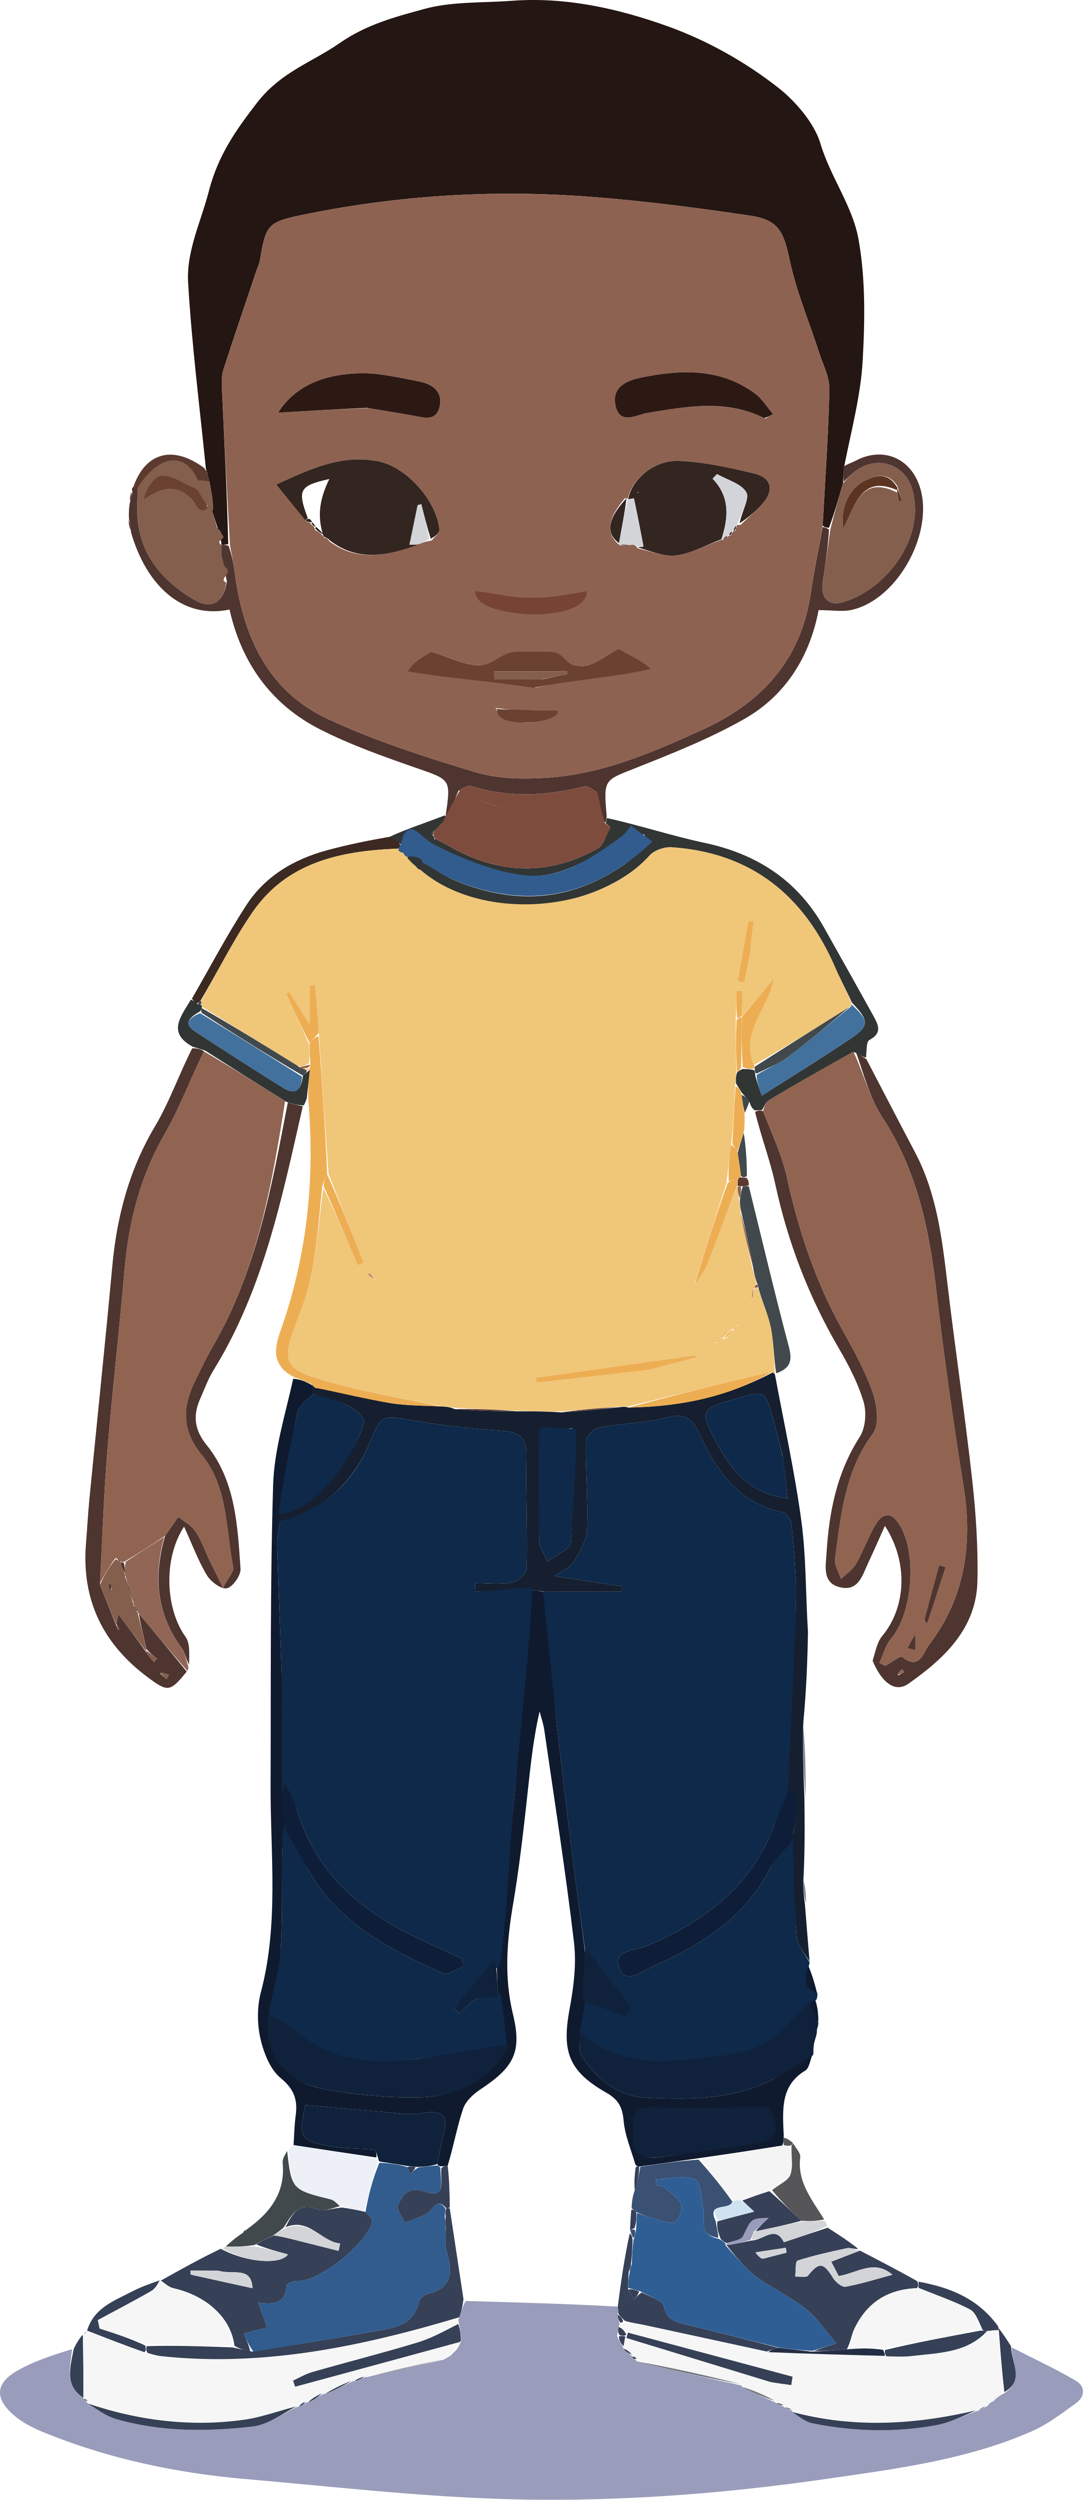 <svg width="257" height="592" viewBox="0 0 257 592" fill="none" xmlns="http://www.w3.org/2000/svg">
<path d="M193.605 471.95C193.629 472.389 193.652 472.828 193.366 473.585C193.057 473.903 192.567 473.914 192.231 473.974C189.452 476.462 189.597 480.049 187.111 482.432C181.782 487.541 173.338 488.12 166.611 488.932C156.657 491.423 144.607 491.189 136.611 482.932C136.947 480.463 136.889 475.646 137.611 473.585C140.797 474.541 144.983 475.841 147.781 476.793C148.132 476.387 148.484 475.982 148.835 475.576C145.447 471.35 142.058 467.125 138.661 462.454C137.638 454.65 136.545 447.301 135.625 439.93C134.297 429.283 133.036 418.628 131.853 407.965C130.707 397.634 128.715 387.278 128.111 376.929C134.489 376.919 141.382 376.929 147.293 376.929C147.34 376.511 147.387 376.093 147.434 375.675C142.396 374.916 137.358 374.157 131.368 373.254C133.391 371.819 135.109 371.185 135.833 369.963C137.252 367.563 138.946 364.87 139.052 362.238C139.331 355.296 138.675 348.321 138.775 341.364C138.791 340.213 140.597 338.322 141.827 338.087C147.182 337.064 152.76 337.027 158.005 335.662C162.543 334.481 164.187 336.255 165.876 339.931C169.862 348.603 175.146 356.057 185.448 358.118C186.307 358.29 187.405 359.879 187.491 360.887C188.008 366.992 188.687 373.131 188.523 379.237C188.114 394.472 188.436 409.452 187.622 425C186.463 427.597 184.184 430.072 183.319 432.401C177.932 446.889 166.683 455.111 153.083 460.854C150.43 461.975 145.327 461.776 146.584 465.71C148.044 470.281 152.137 466.744 154.591 465.664C166.122 460.588 176.575 454.106 182.51 442.218C183.823 439.59 186.277 435.972 188 434C188.343 442.126 188.109 451.192 188.785 458.839C188.968 460.906 190.758 462.83 191.811 464.82C191.811 464.82 191.722 464.854 191.675 465.174C190.943 468.058 190.337 470.597 193.605 471.95Z" fill="#0E2949"/>
<path d="M48.761 110.973C47.299 96.275 45.411 81.601 44.556 66.867C44.126 59.461 47.613 52.469 49.445 45.346C51.69 36.621 56 30.691 60.748 24.5C66.5 17 73.801 14.831 80.464 10.198C86.849 5.757 93.665 3.996 100.466 2.128C107.054 0.319 114.252 0.711 121.186 0.19C134.011 -0.773 146.453 2.021 158.225 6.25C167.557 9.603 176.645 14.717 184.431 20.841C188.382 23.948 192.886 29.139 194.318 33.949C196.688 41.907 201.923 48.747 203.339 56.586C205.03 65.944 204.872 75.783 204.344 85.349C203.899 93.425 201.782 101.41 200.03 110.089C199.708 111.848 199.762 112.952 199.685 114.407C198.591 118.166 197.627 121.575 196.358 124.98C195.649 124.925 195.246 124.873 194.867 124.423C195.458 113.406 196.228 102.791 196.455 92.164C196.515 89.334 194.978 86.448 194.067 83.623C191.7 76.288 188.658 69.104 187.056 61.61C185.659 55.073 184.539 52.1 177.837 51.096C165.032 49.178 152.154 47.526 139.246 46.56C116.569 44.863 93.999 46.279 71.695 50.871C63.342 52.59 62.956 53.257 61.539 61.752C61.407 62.548 61.009 63.298 60.748 64.074C58.123 71.877 55.451 79.666 52.925 87.501C52.479 88.885 52.492 90.476 52.56 91.958C53.13 104.247 53.762 116.533 54.062 128.868C53.329 128.966 52.909 129.015 52.465 129.057C52.44 129.049 52.388 129.047 52.452 128.793C52.383 128.066 52.251 127.593 52.055 126.699C51.242 123.987 50.493 121.695 49.724 119.409C49.704 119.414 49.665 119.427 49.811 119.007C49.887 117.704 49.817 116.822 49.916 115.696C49.644 113.96 49.203 112.466 48.761 110.973Z" fill="#241612"/>
<path d="M239.652 555.902C244.728 558.5 249.914 560.908 254.83 563.777C257.156 565.135 257.032 567.562 254.822 569.143C251.482 571.532 248.14 574.11 244.42 575.744C229.037 582.5 212.516 584.6 196.079 586.981C170.071 590.749 143.893 592.655 117.664 591.744C97.816 591.055 78.02 588.776 58.212 587.07C41.591 585.638 25.401 582.197 9.927 575.827C7.511 574.832 5.073 573.53 3.129 571.82C-1.267 567.952 -1.076 564.414 3.987 561.469C7.965 559.155 12.466 557.74 17.078 556.299C16.608 560.74 15.259 564.92 19.749 567.888C19.712 567.919 19.638 567.856 19.752 568.086C20.14 568.513 20.415 568.708 20.656 568.91C20.622 568.916 20.636 568.849 20.791 569.165C23.112 570.626 25.159 572.18 27.464 572.845C38.11 575.918 49.055 575.88 59.896 574.613C63.588 574.182 67.018 571.508 70.595 569.881C70.622 569.903 70.556 569.882 70.873 569.903C71.652 569.568 72.115 569.211 72.591 568.894C72.604 568.932 72.561 568.862 72.934 568.931C74.392 568.286 75.477 567.571 76.584 566.885C76.606 566.913 76.564 566.865 76.946 566.927C79.415 565.943 81.503 564.898 83.606 563.881C83.621 563.909 83.561 563.886 83.907 563.908C85.04 563.571 85.826 563.213 86.613 562.887C86.613 562.919 86.556 562.89 86.999 562.911C93.163 561.57 98.883 560.208 104.608 558.879C104.612 558.912 104.546 558.901 104.851 558.874C105.642 558.519 106.127 558.19 106.611 557.895C106.61 557.93 106.541 557.923 106.77 557.804C107.199 557.411 107.4 557.138 107.603 556.897C107.604 556.929 107.54 556.916 107.832 556.801C108.498 555.984 108.872 555.281 109.272 554.225C109.097 552.589 108.896 551.306 108.627 549.781C108.562 549.37 108.564 549.203 108.804 548.749C109.315 547.274 109.59 546.085 110.316 544.901C122.598 545.236 134.426 545.566 146.33 546.231C146.432 547.023 146.459 547.48 146.31 548.149C146.353 548.959 146.572 549.557 146.768 550.296C146.747 550.436 146.622 550.693 146.535 551.054C146.394 551.909 146.341 552.401 146.154 553.134C146.576 554.223 147.132 555.072 147.655 555.922C147.622 555.922 147.642 555.858 147.666 556.196C148.354 556.981 149.017 557.428 149.65 557.902C149.62 557.929 149.655 557.856 149.694 558.132C150.055 558.565 150.377 558.721 150.666 558.896C150.633 558.914 150.651 558.841 150.795 559.185C159.182 561.315 167.424 563.101 175.638 564.904C175.61 564.921 175.631 564.859 175.717 565.202C178.428 566.657 181.052 567.77 183.648 568.902C183.62 568.92 183.621 568.853 183.774 569.125C184.51 569.562 185.092 569.727 185.645 569.908C185.615 569.923 185.64 569.86 185.793 570.129C186.525 570.559 187.104 570.722 187.65 570.875C187.616 570.866 187.663 570.815 187.715 571.181C189.322 572.341 190.796 573.534 192.444 573.864C202.174 575.819 211.999 576.1 221.762 574.301C225.135 573.679 228.319 572.028 231.602 570.879C231.613 570.911 231.551 570.883 231.858 570.866C232.646 570.515 233.126 570.18 233.608 569.879C233.609 569.913 233.544 569.895 233.883 569.845C234.679 569.327 235.135 568.859 235.712 568.189C236.336 567.622 236.839 567.258 237.719 566.838C242.782 563.751 239.553 559.588 239.652 555.902Z" fill="#999CBA"/>
<path d="M138.612 473.929C138.277 475.993 137.943 478.057 137.366 480.799C137.34 483.373 136.931 485.697 137.883 487.091C141.473 492.349 146.417 496.431 152.906 496.744C162.815 497.223 172.869 497.311 182.162 492.875C185.747 491.164 189.052 488.497 192.5 486.5C191.931 487.654 191.701 489.753 190.773 490.312C184.896 493.851 185.347 499.394 185.643 505.782C185.563 507.044 185.594 507.51 185.251 508.096C178.525 509.174 172.172 510.132 165.396 511.1C160.54 511.775 156.109 512.44 151.418 513.058C150.986 512.98 150.812 512.951 150.5 512.584C149.431 508.913 148.009 505.623 147.718 502.235C147.446 499.075 146.524 497.232 143.678 495.61C134.662 490.475 133.041 485.857 134.915 475.764C135.872 470.61 136.569 465.158 135.961 460.009C133.971 443.175 131.34 426.417 128.914 409.635C128.701 408.164 128.185 406.737 127.809 405.29C126.041 413 125.442 420.561 124.587 428.094C123.725 435.691 122.829 443.298 121.547 450.832C120.059 459.586 119.367 468.142 121.508 477.002C123.713 486.124 121.617 489.616 113.637 494.898C111.996 495.984 110.259 497.671 109.667 499.447C108.218 503.8 107.412 508.366 106.039 512.863C105.325 512.944 104.918 513.008 104.292 513.001C104.072 512.929 103.631 512.787 103.638 512.435C104.098 509.896 104.44 507.679 105.026 505.528C106.322 500.776 104.666 499.595 99.955 500.408C96.833 500.947 93.49 500.323 90.257 500.07C84.248 499.599 78.248 499.019 72.28 498.488C70.737 506.367 70.987 506.95 78.371 508.283C81.758 508.893 85.28 508.73 88.724 509.081C89.063 509.116 89.285 510.302 89.121 510.918C82.297 509.914 75.914 508.945 69.531 507.975C69.689 505.654 69.723 503.316 70.035 501.016C70.535 497.336 69.736 494.775 66.509 492.131C63.971 490.051 62.434 486.088 61.672 482.688C60.894 479.223 60.883 475.233 61.789 471.804C66.089 455.522 64.026 439.022 64.093 422.589C64.189 398.959 63.979 375.318 64.69 351.705C64.94 343.396 67.518 335.156 69.46 326.492C71.163 326.644 72.438 327.19 73.804 327.973C74.148 328.427 74.402 328.643 74.686 328.814C74.716 328.768 74.824 328.749 74.766 329.059C74.672 329.577 74.638 329.785 74.263 330.057C72.71 331.603 70.77 332.929 70.411 334.595C68.89 341.651 67.839 348.808 66.616 356.326C66.615 357.787 66.613 358.849 66.358 360.241C65.95 362.371 65.619 364.175 65.669 365.968C65.925 375.051 66.281 384.13 66.6 393.21C66.936 402.785 67.27 412.359 67.352 422.246C67.264 426.339 67.429 430.119 67.348 434.205C67.011 435.98 66.859 437.447 66.842 438.916C66.752 446.337 66.93 453.77 66.553 461.175C66.286 466.445 65.288 471.678 64.613 477.372C63.498 488.116 68.539 493.277 77.259 494.823C84.689 496.14 92.36 496.871 99.889 496.653C108.644 496.4 115.628 492.187 119.6 483.498C118.935 479.697 118.267 476.315 117.818 472.664C117.881 469.567 117.726 466.737 117.576 463.456C119 450.668 120.651 438.352 121.778 425.988C123.266 409.662 124.343 393.3 125.669 376.637C126.703 376.531 127.665 376.739 128.626 376.948C129.696 387.287 130.707 397.633 131.853 407.965C133.036 418.628 134.297 429.283 135.626 439.929C136.546 447.301 137.638 454.65 138.645 462.87C138.629 467.13 138.62 470.529 138.612 473.929ZM181.369 499.41C172.801 499.586 164.22 500.116 155.668 499.813C150.034 499.613 150.632 502.852 150.576 506.461C150.506 510.942 153.301 511.323 156.532 510.828C164.182 509.655 171.818 508.372 179.429 506.968C184.122 506.101 184.704 504.328 181.369 499.41Z" fill="#0F1A2F"/>
<path d="M183.547 325.421C185.685 337.016 188.248 348.554 189.82 360.226C190.971 368.776 190.821 377.5 191.38 386.536C191.25 393.623 190.991 400.321 190.294 407.717C190.083 414.256 190.312 420.097 190.54 425.938C190.602 431.961 190.663 437.984 190.324 444.659C190.167 447.179 190.41 449.047 190.653 450.915C191.005 455.324 191.356 459.734 191.76 464.482C190.758 462.83 188.968 460.906 188.785 458.839C188.109 451.192 187.964 443.498 187.783 435.003C188.318 430.982 190.308 427.546 186.621 424.924C187.283 409.695 188.114 394.472 188.523 379.237C188.687 373.131 188.008 366.992 187.491 360.887C187.405 359.879 186.307 358.29 185.448 358.118C175.146 356.057 169.862 348.603 165.876 339.931C164.187 336.255 162.543 334.481 158.005 335.662C152.76 337.027 147.182 337.064 141.827 338.087C140.597 338.322 138.791 340.213 138.775 341.364C138.675 348.32 139.331 355.296 139.052 362.238C138.946 364.87 137.252 367.563 135.833 369.963C135.109 371.185 133.391 371.819 131.368 373.254C137.358 374.157 142.396 374.916 147.434 375.675C147.387 376.093 147.34 376.511 147.293 376.929C141.382 376.929 135.47 376.929 129.093 376.938C127.664 376.739 126.703 376.531 125.207 376.629C120.599 376.935 116.527 376.935 112.454 376.935C112.479 376.253 112.505 375.571 112.53 374.89C115.487 374.89 118.51 375.253 121.371 374.729C122.714 374.484 124.731 372.55 124.758 371.345C124.953 362.528 124.537 353.698 124.7 344.88C124.781 340.519 123.05 339.121 118.871 338.836C111.772 338.353 104.668 337.543 97.653 336.359C90.448 335.143 90.426 334.847 87.553 341.7C83.555 351.239 76.125 358.045 66 360.5C66.002 359.438 66.615 357.787 67.006 356.327C76.301 355.576 84.408 343.872 86.219 336.812C86.456 335.886 84.302 333.85 82.856 333.099C80.265 331.754 76.768 331.003 74 330C74.035 329.792 73.337 328.5 75 328.5C81.091 329.393 86.854 331.372 92.536 332.278C96.498 332.91 100.572 332.847 104.962 333.077C106.051 333.162 106.774 333.263 107.69 333.686C112.801 334.094 117.719 334.18 123.086 334.218C126.553 334.199 129.57 334.227 132.935 334.472C137.765 334.219 142.246 333.751 147.029 333.203C147.745 333.12 148.16 333.117 148.897 333.324C161.102 333.134 172.329 330.692 183.029 325C183.172 325.039 183.547 325.421 183.547 325.421ZM185.374 344.816C184.596 341.772 183.883 338.711 183.029 335.69C181.23 329.325 181.144 329.302 174.935 331.067C165.842 333.651 165.532 333.817 169.923 342.013C173.291 348.302 177.803 353.795 186.555 354.847C186.167 351.402 185.844 348.529 185.374 344.816ZM127.962 340.122C127.846 348.393 127.619 356.665 127.712 364.933C127.731 366.555 128.988 368.164 129.673 369.779C131.616 368.271 135.136 366.861 135.238 365.238C135.791 356.405 135.501 347.519 135.501 338.215C132.666 338.721 130.583 339.093 127.962 340.122Z" fill="#151F2F"/>
<path d="M206.693 393.279C207.374 391.075 207.748 388.889 208.975 387.411C214.582 380.656 215.24 370.078 209.61 361.337C208.12 364.648 206.918 367.415 205.633 370.143C204.31 372.951 203.417 376.736 199.285 375.949C194.677 375.073 195.584 370.972 195.779 367.79C196.374 358.069 198.197 348.735 203.641 340.273C205.018 338.133 205.295 334.469 204.55 331.959C203.24 327.55 201.037 323.324 198.701 319.317C191.591 307.127 186.596 294.196 183.629 280.391C182.412 274.727 180.286 269.259 178.856 263.32C179.589 262.919 180.039 262.902 180.746 263.138C182.845 268.552 185.254 273.588 186.412 278.898C189.127 291.349 193.095 303.251 199.263 314.433C201.99 319.376 204.81 324.362 206.68 329.65C207.741 332.65 208.363 337.343 206.772 339.476C200.095 348.43 199.198 358.833 197.8 369.173C197.6 370.658 198.71 372.32 199.214 373.9C200.42 372.723 201.958 371.737 202.764 370.33C204.495 367.312 205.649 363.959 207.426 360.972C208.614 358.976 210.561 357.632 212.564 360.329C217.375 366.805 216.38 381.849 211.023 388.117C209.711 389.653 209.2 391.873 208.32 393.778C208.783 394.017 209.245 394.255 209.708 394.494C211.086 393.741 213.251 392.013 213.719 392.39C217.831 395.702 218.767 391.202 220.002 389.593C228.625 378.363 230.422 365.625 228.207 351.846C225.705 336.282 223.516 320.656 221.703 304.998C220.039 290.631 217.063 276.911 208.961 264.518C205.944 259.904 204.579 254.21 202.747 249.181C203.761 249.84 204.489 250.327 205.218 250.813C209.059 258.17 212.877 265.539 216.747 272.881C221.825 282.515 223.121 293.047 224.373 303.647C226.224 319.305 228.552 334.908 230.296 350.578C231.175 358.479 231.691 366.485 231.52 374.425C231.276 385.751 223.506 392.866 215.188 398.712C211.523 401.288 208.389 397.411 206.693 393.279ZM212.697 396.783C213.197 396.512 213.698 396.241 214.199 395.97C214.022 395.743 213.845 395.517 213.669 395.29C213.212 395.659 212.755 396.029 212.697 396.783Z" fill="#4F352F"/>
<path d="M199.816 114.057C199.762 112.952 199.708 111.848 199.822 110.46C200.899 109.817 201.85 109.538 202.708 109.084C208.88 105.821 215.283 108.228 217.685 114.746C221.611 125.398 213.014 141.736 201.885 144.4C199.595 144.949 197.061 144.48 193.898 144.48C191.907 155.098 186.341 164.556 176.343 170.238C168.154 174.893 159.274 178.418 150.487 181.905C143.075 184.846 142.939 184.503 143.707 193.315C143.594 194.443 143.533 194.731 143.175 194.8C142.395 192.389 141.91 190.195 141.463 187.671C140.444 186.942 139.251 186.003 138.351 186.23C129.421 188.476 120.558 188.92 111.638 186.159C110.792 185.897 109.634 186.647 108.558 187.302C107.582 189.842 106.671 192.007 105.711 193.869C105.636 193.365 105.61 193.163 105.584 192.961C106.827 184.443 106.741 184.69 98.474 181.815C90.805 179.148 83.076 176.409 75.858 172.748C64.255 166.864 57.204 157.004 54.369 144.342C43.236 146.714 34.654 138.695 31.018 126.009C30.982 124.583 30.763 123.75 30.543 122.918C30.506 121.846 30.47 120.774 30.757 119.041C31.182 117.684 31.282 116.988 31.382 116.293C31.166 115.989 31.146 115.672 31.732 115.133C32.325 114.927 32.509 114.93 32.669 115.393C32.594 117.503 32.487 119.153 32.499 120.803C32.574 130.569 37.892 137.183 45.789 141.907C50.087 144.479 53.014 142.743 53.729 137.678C53.361 135.196 52.505 134.494 52 132C52.062 131.329 52.443 129.446 52.49 129.064C52.909 129.015 53.329 128.965 54.17 129.275C54.931 131.596 55.341 133.549 55.597 135.523C57.539 150.483 63.283 163.517 77.497 170.186C88.701 175.443 100.659 179.244 112.539 182.841C117.77 184.425 123.678 184.534 129.212 184.205C142.548 183.412 154.701 178.14 166.643 172.681C180.483 166.354 189.758 156.144 192.042 140.502C192.81 135.251 193.9 130.046 194.842 124.821C195.246 124.873 195.649 124.925 196.373 125.404C196.095 129.758 195.507 133.686 194.897 137.61C194.285 141.542 196.186 143.682 199.849 142.556C209.889 139.47 219.141 127.551 216.175 116.195C214.615 110.225 208.448 107.819 203.212 111.146C201.966 111.937 200.942 113.077 199.816 114.057Z" fill="#4F352F"/>
<path d="M143.471 195.019C143.533 194.731 143.594 194.443 143.753 193.723C151.506 195.418 159.079 197.936 166.836 199.582C179.267 202.218 188.89 208.45 195.161 219.604C199.067 226.55 202.965 233.5 206.821 240.474C207.975 242.56 209.132 244.593 205.931 246.28C205.179 246.677 205.313 248.753 205.128 250.435C204.489 250.327 203.761 249.84 202.407 249.182C195.204 252.85 188.608 256.655 182.079 260.575C181.35 261.013 181.009 262.099 180.488 262.884C180.039 262.902 179.589 262.92 178.802 262.945C178.181 262.514 177.898 262.075 177.554 261.049C176.89 259.958 176.289 259.453 175.644 258.691C175.206 257.908 174.812 257.381 174.309 256.512C174.266 255.461 174.331 254.753 174.587 253.988C175.044 253.647 175.309 253.363 175.951 253.139C177.088 253.186 177.848 253.174 178.677 253.46C178.812 253.948 178.88 254.14 178.893 254.662C179.292 256.248 179.745 257.503 180.452 259.462C188.039 254.618 194.969 250.376 201.695 245.833C205.957 242.954 205.838 241.653 201.793 237.435C200.415 234.399 198.982 231.769 197.793 229.032C190.408 212.027 177.941 201.912 159.094 200.641C157.368 200.525 154.97 201.343 153.854 202.593C141.508 216.417 110.373 219.363 99 206C96.499 204 91.794 197.285 98 202.593C106 205.593 104.627 207.135 106.597 208C120.986 214.316 134.644 213.903 147.848 204.756C150.011 203.258 151.715 201.097 153.632 199.243C153.251 198.675 152.871 198.108 152.49 197.54C150.419 198.417 148.345 199.287 146.277 200.173C140.57 202.618 135.052 206.368 129.116 207.226C119.356 208.638 107.759 207.163 100.5 199C100.848 198.635 102.77 198.773 103.243 198.73C104.583 199.386 105.598 199.926 106.597 200.495C118.142 207.064 129.847 207.485 141.497 200.988C142.997 200.151 143.604 197.714 144.494 195.801C144.094 195.387 143.825 195.191 143.535 195.003C143.515 195.011 143.471 195.019 143.471 195.019Z" fill="#313534"/>
<path d="M44.235 395.838C40.284 400.733 39.724 400.697 35.111 397.285C24.325 389.308 19.25 378.79 20.376 365.357C20.668 361.873 20.842 358.379 21.182 354.901C22.98 336.532 24.908 318.175 26.601 299.796C27.686 288.027 30.607 276.981 36.73 266.691C40.106 261.017 42.302 254.641 45.526 248.253C46.887 248.218 47.753 248.511 48.307 248.991C45.036 255.642 42.536 262.37 39.012 268.511C33.246 278.557 30.475 289.279 29.502 300.69C28.278 315.055 26.592 329.381 25.42 343.749C24.575 354.103 24.242 364.499 23.677 375.269C24.988 378.75 26.302 381.838 27.612 385.14C27.76 385.575 27.912 385.794 28.064 386.013C28.121 385.887 28.261 385.704 28.221 385.645C28.045 385.389 27.816 385.169 27.609 384.616C27.731 383.721 27.851 383.144 28.032 382.274C30.365 385.384 32.465 388.182 34.63 391.275C35.294 392.257 35.894 392.943 36.493 393.629C36.727 393.331 36.962 393.032 37.196 392.733C36.358 392.109 35.52 391.485 34.685 390.478C33.996 387.368 33.304 384.641 32.883 382.116C36.848 386.825 40.541 391.331 44.235 395.838ZM37.938 396.309C38.437 396.751 38.935 397.193 39.434 397.636C39.624 397.305 39.815 396.975 40.006 396.645C39.319 396.35 38.633 396.055 37.938 396.309Z" fill="#4F352F"/>
<path d="M38.046 540.095C42.721 537.483 47.397 534.87 52.287 532.528C58.388 535.845 66.57 536.378 68.197 533.857C65.677 533.172 63.146 532.485 60.69 531.495C62.033 530.624 63.301 530.054 64.946 529.378C67.011 529.702 68.698 530.137 70.386 530.563C73.656 531.39 76.928 532.212 80.199 533.036C80.321 532.451 80.443 531.867 80.566 531.283C76.023 530.815 73.144 525.033 67.611 527.453C69.264 524.179 70.781 521.452 75.121 523.15C76.682 523.761 78.81 522.923 81.042 522.764C83.031 523.065 84.657 523.348 86.581 523.817C87.333 524.657 88.237 525.361 88.169 525.955C87.621 530.757 75.424 540.456 70.759 540.104C69.788 540.031 67.901 540.747 67.883 541.164C67.68 545.748 64.568 545.746 61.163 545.235C61.924 547.386 62.547 549.143 63.275 551.198C61.153 551.732 59.637 552.113 57.76 552.586C58.472 554.253 59.042 555.591 59.257 556.882C57.753 556.513 56.605 556.19 55.527 555.488C54.729 548.859 48.892 543.63 41.025 541.864C39.953 541.623 39.035 540.702 38.046 540.095ZM51.662 537.704C49.473 537.704 47.284 537.704 45.094 537.704C45.125 538.022 45.155 538.34 45.185 538.658C50.047 539.73 54.909 540.801 59.81 541.882C59.584 536.563 55.163 538.779 51.662 537.704Z" fill="#364056"/>
<path d="M192.618 486.64C189.081 488.928 185.747 491.164 182.162 492.875C172.869 497.311 162.815 497.223 152.906 496.744C146.417 496.431 141.473 492.349 137.883 487.091C136.931 485.697 137.34 483.373 137.365 481.204C145.603 488.784 155.461 488.66 165.566 487.441C172.292 486.63 179.231 486.421 184.56 481.312C187.046 478.929 189.207 476.088 192 474C192.767 475.786 193.428 477.606 193.845 479.051C193.805 479.477 193.766 479.903 193.399 480.915C192.94 482.71 192.807 483.92 192.675 485.129C192.686 485.536 192.696 485.942 192.618 486.64Z" fill="#10223B"/>
<path d="M71.724 261.979C66.81 283.525 62.456 305.253 50.586 324.457C49.286 326.56 48.44 328.948 47.429 331.224C45.668 335.188 45.995 338.549 48.949 342.201C55.804 350.679 56.255 361.228 56.977 371.491C57.087 373.052 55.138 375.827 53.739 376.12C52.388 376.403 49.919 374.561 48.996 373.02C46.926 369.561 45.51 365.711 43.598 361.517C38.557 369.266 39.251 381.11 43.955 387.629C45.149 389.284 44.752 392.086 44.793 394.217C44.024 392.789 43.812 391.309 43.029 390.251C37.061 382.18 36.315 373.348 39.11 363.699C40.279 362.022 41.253 360.612 42.227 359.201C43.607 360.318 45.333 361.2 46.284 362.607C47.663 364.646 48.468 367.071 49.544 369.318C50.425 371.157 51.343 372.977 52.82 375.973C54.076 373.559 55.426 372.211 55.224 371.16C53.487 362.09 53.961 352.086 47.829 344.605C42.823 338.5 43.234 332.989 46.337 326.749C47.669 324.069 48.949 321.354 50.448 318.769C60.841 300.851 64.361 280.876 68.176 261.059C69.557 261.474 70.64 261.727 71.724 261.979Z" fill="#4F352F"/>
<path d="M196.041 527.538C198.56 529.153 201.08 530.767 203.287 532.564C202.173 532.617 201.317 532.237 200.578 532.398C196.652 533.251 192.711 534.102 188.899 535.338C188.365 535.511 188.518 537.8 188.353 539.11C189.39 539.067 190.948 539.445 191.381 538.911C194.05 535.621 195.018 535.716 197.344 539.483C197.941 540.451 199.444 541.679 200.301 541.523C203.951 540.86 207.515 539.723 211.385 538.685C207.065 534.901 202.959 538.321 198.665 538.986C198.001 537.717 197.369 536.509 196.895 535.604C199.278 534.677 201.48 533.82 203.683 532.964C208.089 535.239 212.495 537.515 217.247 540.2C217.582 541 217.571 541.389 217.174 541.862C209.973 542.145 205.214 545.506 202.337 551.554C201.665 552.965 201.508 554.62 200.578 556.347C197.551 556.658 195.06 556.784 192.873 556.714C194.647 556.05 196.117 555.581 198.109 554.946C195.401 551.821 193.491 548.833 190.859 546.765C187.111 543.822 182.648 541.797 178.843 538.915C176.183 536.9 174.113 534.107 172.121 531.7C174.187 531.371 175.913 531.002 177.994 530.586C180.825 530.516 183.634 526.835 185.667 530.988C189.111 529.843 192.576 528.69 196.041 527.538ZM180.82 534.87C182.648 534.398 184.475 533.927 186.303 533.455C186.25 533.066 186.196 532.677 186.142 532.288C183.74 532.651 181.337 533.014 178.934 533.376C179.295 533.885 179.656 534.394 180.82 534.87Z" fill="#364056"/>
<path d="M104.596 333.094C100.572 332.847 96.498 332.91 92.536 332.278C86.854 331.372 81.254 329.958 75.221 328.755C74.824 328.749 74.716 328.768 74.6 328.575C74.227 328.167 73.97 327.951 73.713 327.736C72.438 327.19 71.162 326.644 69.589 326.092C64.611 323.457 64.781 319.843 66.409 315.254C72.628 297.715 74.677 279.582 73.012 260.394C72.958 257.624 73.166 255.503 73.301 253.314C73.228 253.246 73.276 253.053 73.393 252.796C73.51 252.35 73.51 252.162 73.483 251.58C73.374 249.876 73.293 248.566 73.34 246.937C74.121 246.083 74.772 245.546 75.459 245.387C76.269 256.511 77.043 267.258 77.507 278.117C76.935 279.017 76.674 279.804 76.317 281.017C75.212 291.519 74.816 301.517 70.926 311.302C66.119 323.393 66.983 324.273 79.783 327.746C87.937 329.959 96.317 331.34 104.596 333.094Z" fill="#EDAE53"/>
<path d="M38.076 540.046C39.035 540.702 39.953 541.623 41.025 541.864C48.892 543.63 54.729 548.859 55.069 555.499C47.954 555.636 41.369 555.384 34.48 554.974C30.646 553.688 27.116 552.56 23.586 551.433C23.444 550.758 23.302 550.084 23.16 549.41C27.373 547.141 31.624 544.936 35.774 542.557C36.76 541.991 37.411 540.84 38.215 539.958C38.215 539.958 38.107 539.997 38.076 540.046Z" fill="#F5F6F5"/>
<path d="M86.283 523.63C84.657 523.348 83.031 523.065 80.863 522.445C79.656 521.672 79.044 521.015 78.315 520.837C69.183 518.607 69.032 518.455 68.33 509.214C68.579 508.92 68.828 508.626 69.304 508.154C75.914 508.945 82.296 509.914 89.163 511.168C89.678 511.618 89.71 511.784 89.459 512.202C88.212 516.18 87.248 519.905 86.283 523.63Z" fill="#EEF0F8"/>
<path d="M45.455 236.498C49.747 229.063 53.733 221.427 58.42 214.249C62.84 207.48 69.597 203.497 77.34 201.385C82.443 199.992 87.641 198.949 93.208 198.005C94.05 198.827 94.482 199.394 94.869 200.259C94.724 200.731 94.624 200.906 94.088 200.979C80.429 201.519 67.956 204.261 59.868 215.942C55.28 222.569 51.703 229.896 47.474 237.019C47.039 237.322 46.859 237.558 46.468 237.674C45.951 237.172 45.703 236.835 45.455 236.498Z" fill="#3B2922"/>
<path d="M38.915 363.965C36.315 373.348 37.061 382.18 43.029 390.251C43.812 391.309 44.024 392.789 44.509 394.34C44.671 394.902 44.679 395.202 44.387 395.671C40.541 391.331 36.848 386.824 32.881 382.129C32.606 381.94 32.634 381.942 32.621 381.638C32.275 380.857 31.942 380.381 31.603 379.923C31.597 379.94 31.632 379.948 31.657 379.561C30.989 377.078 30.296 374.983 29.602 372.913C29.6 372.937 29.642 372.963 29.617 372.604C29.57 371.531 29.549 370.816 29.789 369.834C33.005 367.7 35.96 365.832 38.915 363.965Z" fill="#916657"/>
<path d="M68.016 509.372C69.032 518.456 69.183 518.607 78.315 520.837C79.044 521.015 79.656 521.672 80.501 522.426C78.81 522.923 76.682 523.761 75.121 523.15C70.781 521.452 69.264 524.179 67.187 527.516C66.017 528.446 65.293 528.966 64.569 529.485C63.301 530.054 62.033 530.624 60.26 531.643C57.654 532.066 55.554 532.038 53.455 532.011C54.536 531.029 55.617 530.047 57.237 528.958C58.028 528.531 58.279 528.21 58.529 527.889C63.928 524.032 67.652 519.307 66.944 512.15C66.861 511.31 67.433 510.405 68.016 509.372Z" fill="#41494C"/>
<path d="M45.192 236.748C45.703 236.835 45.951 237.172 46.693 237.717C47.187 237.924 47.645 237.979 47.744 238.065C47.843 238.152 47.843 238.415 47.756 238.698C47.627 239.173 47.585 239.365 47.186 239.636C44.892 240.934 43.377 242.399 46.095 244.189C53.032 248.757 60.039 253.22 67.082 257.623C70.038 259.471 71.352 258.033 71.764 254.723C72.319 254.216 72.669 253.961 73.083 253.598C73.147 253.49 73.374 253.383 73.374 253.383C73.166 255.503 72.958 257.624 72.648 260.116C72.41 260.849 72.276 261.21 71.932 261.776C70.64 261.727 69.557 261.474 67.828 260.929C60.994 256.692 54.806 252.748 48.618 248.804C47.753 248.511 46.887 248.218 45.735 247.921C39.453 244.554 42.86 240.744 45.192 236.748Z" fill="#313534"/>
<path d="M187.922 507.604C188.496 508.682 189.669 509.833 189.547 510.826C188.815 516.803 192.353 520.888 195.215 525.585C193.36 526.002 191.769 526.029 189.832 525.897C187.186 523.454 184.885 521.168 182.881 518.644C184.587 517.269 186.734 516.383 187.229 514.933C187.916 512.919 187.363 510.483 187.486 508.072C187.631 507.916 187.922 507.604 187.922 507.604Z" fill="#565659"/>
<path d="M37.819 539.995C37.41 540.84 36.76 541.991 35.774 542.557C31.624 544.936 27.373 547.141 23.16 549.41C23.302 550.084 23.444 550.759 23.586 551.433C27.116 552.56 30.646 553.688 34.401 555.435C34.617 556.366 34.608 556.677 34.205 557.03C29.401 555.344 24.991 553.615 20.59 551.898C20.6 551.909 20.626 551.923 20.626 551.923C22.246 546.486 27.141 544.806 31.488 542.549C33.389 541.562 35.44 540.862 37.819 539.995Z" fill="#364056"/>
<path d="M33 115C32.808 116.067 31.959 115.55 31.5 115.546C34.252 107.321 40.737 105.151 48.422 110.863C49.203 112.466 49.081 110.295 49 112C49.5 113 50 114.5 49 114C48.993 114.005 46.965 114.371 47 114C43.5 107.5 38.989 107.145 33 115Z" fill="#5C3A30"/>
<path d="M217.561 541.779C217.571 541.389 217.582 541 217.571 540.319C224.827 541.659 231.606 544.2 236.446 550.927C236.483 551.502 236.598 551.967 236.33 551.809C235.468 551.787 234.875 551.922 233.818 552.003C233.047 551.91 232.739 551.871 232.622 551.48C231.797 549.67 231.101 547.591 229.705 546.873C225.812 544.873 221.629 543.437 217.561 541.779Z" fill="#364056"/>
<path d="M53.397 532.067C55.555 532.038 57.654 532.066 60.185 531.945C63.146 532.485 65.677 533.172 68.197 533.857C66.57 536.378 58.388 535.845 52.735 532.444C52.968 532.089 53.338 532.123 53.397 532.067Z" fill="#D3D4D8"/>
<path d="M190.178 526.055C191.769 526.029 193.36 526.002 195.268 525.936C195.655 526.172 195.725 526.447 195.918 527.13C192.576 528.691 189.111 529.843 185.667 530.988C183.634 526.835 180.825 530.517 178.09 530.371C178.078 529.635 178.325 529.065 178.995 528.384C183.005 527.533 186.592 526.794 190.178 526.055Z" fill="#D3D4D8"/>
<path d="M190.813 425.626C190.312 420.097 190.083 414.256 190.208 408.173C190.736 413.726 190.911 419.52 190.813 425.626Z" fill="#858B96"/>
<path d="M94.913 199.961C94.482 199.394 92.975 198.915 92.5 198.069C96.258 196.314 101.135 194.75 105.26 193.117C105.61 193.163 105.636 193.365 105.528 194.105C104.488 195.417 103.581 196.19 102.524 197.041C102.314 197.213 102.182 197.352 102.208 197.394C102.319 197.574 102.476 197.724 102.693 198.069C102.771 198.253 102.91 198.627 102.91 198.627C102.77 198.772 102.631 198.918 101.973 199.126C99.121 198.145 96.726 196.591 94.913 199.961Z" fill="#313534"/>
<path d="M236.598 551.967C236.598 551.967 236.483 551.502 236.496 551.265C237.445 552.457 238.38 553.886 239.484 555.609C239.553 559.588 242.782 563.751 237.888 566.463C237.319 561.419 236.959 556.693 236.598 551.967Z" fill="#364056"/>
<path d="M19.786 567.858C15.259 564.92 16.608 560.74 17.454 556.271C18.036 555.004 18.584 554.141 19.362 553.109C19.591 552.941 19.587 552.892 19.649 553.314C19.736 558.443 19.761 563.15 19.786 567.858Z" fill="#364056"/>
<path d="M193.528 472C190.097 470.914 190.703 468.374 191.438 465.443C192.222 467.295 192.956 469.515 193.528 472Z" fill="#0F1A2F"/>
<path d="M190.903 450.654C190.41 449.047 190.167 447.179 190.255 445.123C190.776 446.755 190.965 448.574 190.903 450.654Z" fill="#858B96"/>
<path d="M193.836 478.801C193.112 477.549 192.034 475.29 192 474.29C191.986 473.889 192.892 473.704 193.137 473.71C193.686 475.3 193.838 477.025 193.836 478.801Z" fill="#0F1A2F"/>
<path d="M192.688 484.277C192.551 483.183 193.129 481.987 193.5 480.5C193.627 481.54 193.07 482.844 192.688 484.277Z" fill="#0F1A2F"/>
<path d="M30.442 123.15C30.762 123.75 30.982 124.583 31.023 125.641C30.677 125.039 30.509 124.211 30.442 123.15Z" fill="#5C3A30"/>
<path d="M185.625 507.976C185.594 507.51 185.563 507.044 185.603 506.236C186.297 506.318 186.921 506.744 187.733 507.387C187.921 507.604 187.631 507.916 187.191 508.097C186.376 508.178 186.001 508.077 185.625 507.976Z" fill="#565659"/>
<path d="M58.284 527.985C58.279 528.21 58.028 528.531 57.544 528.84C57.554 528.579 57.796 528.33 58.284 527.985Z" fill="#364056"/>
<path d="M31.124 116.547C31.282 116.988 31.182 117.684 30.849 118.647C30.699 118.211 30.782 117.506 31.124 116.547Z" fill="#5C3A30"/>
<path d="M19.615 552.937C19.835 552.688 20.05 552.459 20.455 552.085C20.626 551.923 20.6 551.909 20.517 552.15C20.151 552.557 19.869 552.725 19.587 552.892C19.587 552.892 19.591 552.941 19.615 552.937Z" fill="#656771"/>
<path d="M187 423.5C190.84 425.803 188.032 432.428 187.5 436C185.614 438.79 183.823 439.59 182.511 442.218C176.575 454.106 166.122 460.588 154.591 465.664C152.138 466.744 148.044 470.281 146.584 465.71C145.327 461.776 150.43 461.975 153.084 460.854C166.684 455.111 177.933 446.889 183.319 432.401C184.185 430.072 185.842 426.097 187 423.5Z" fill="#0E1E38"/>
<path d="M138.112 473.932C137.732 470.528 138.587 465.247 138.612 461.432C142.016 465.242 146.223 471.206 149.612 475.432C149.26 475.838 148.463 477.026 148.112 477.432C145.313 476.48 141.297 474.888 138.112 473.932Z" fill="#10223B"/>
<path d="M194.867 124.423C193.9 130.046 192.809 135.251 192.042 140.502C189.758 156.144 180.483 166.354 166.643 172.681C154.701 178.14 142.548 183.412 129.212 184.205C123.678 184.534 117.77 184.425 112.539 182.841C100.659 179.244 88.701 175.443 77.497 170.186C63.283 163.517 57.539 150.483 55.597 135.523C55.341 133.549 54.931 131.596 54.484 129.226C53.762 116.532 53.13 104.247 52.56 91.958C52.492 90.475 52.479 88.885 52.925 87.501C55.451 79.665 58.123 71.877 60.748 64.074C61.009 63.298 61.407 62.548 61.539 61.752C62.956 53.257 63.342 52.59 71.695 50.871C93.999 46.279 116.569 44.863 139.246 46.56C152.154 47.526 165.032 49.178 177.837 51.096C184.539 52.1 185.659 55.073 187.056 61.61C188.658 69.104 191.7 76.288 194.067 83.623C194.978 86.448 196.515 89.334 196.455 92.164C196.227 102.791 195.458 113.406 194.867 124.423ZM73.78 124.293C74.106 124.459 74.432 124.625 74.625 125.508C75.352 125.912 76.08 126.316 76.832 127.336C77.199 127.406 77.567 127.476 78.07 128.228C84.906 133.282 91.987 131.461 99.337 128.773C100.071 128.514 100.804 128.254 102.29 127.971C102.914 127.113 104.142 126.198 104.067 125.407C103.423 118.581 96.262 110.558 89.571 109.244C80.95 107.552 73.504 111.022 65.435 114.758C68.018 117.923 70.174 120.565 72.741 123.616C73.112 123.64 73.482 123.665 73.78 124.293ZM172.604 126.927C172.604 126.927 172.52 126.913 173.069 126.782C173.242 126.468 173.414 126.153 173.597 125.916C173.597 125.916 173.52 125.924 174.159 125.656C174.308 125.224 174.456 124.792 174.563 124.332C174.563 124.332 174.523 124.258 175.38 124.323C177.113 122.664 178.98 121.121 180.552 119.322C183.562 115.876 182.651 113.057 178.381 112.071C172.511 110.716 166.516 109.317 160.542 109.164C154.688 109.014 149.529 113.748 148.692 118.155C148.692 118.155 148.754 118.03 148.024 117.97C143.835 122.918 143.434 126.238 146.603 128.965C146.603 128.965 146.565 128.869 147 129.18C147.806 129.17 148.612 129.16 149.835 128.984C150.164 128.959 150.427 129.079 151.191 129.913C154.214 130.514 157.348 131.916 160.232 131.514C163.89 131.005 167.343 129.032 171.043 127.768C171.043 127.768 171.024 127.943 171.657 127.696C171.977 127.412 172.297 127.128 172.604 126.927ZM117.524 167.664L117.171 167.686C117.171 167.686 117.553 167.979 117.93 168.606C122.084 171.739 126.318 172.072 131.08 168.939C131.283 168.763 131.486 168.587 131.689 168.411C131.321 168.572 130.954 168.734 129.684 168.901C125.673 168.561 121.662 168.221 117.524 167.664ZM181.332 99.11C181.916 98.755 182.499 98.401 183.082 98.046C181.698 96.426 180.555 94.479 178.887 93.24C170.711 87.17 161.483 87.488 152.125 89.36C148.516 90.082 144.813 91.583 145.81 96.092C146.836 100.735 150.711 98.214 153.289 97.794C162.519 96.289 171.699 94.495 181.332 99.11ZM87.334 96.647C90.768 97.22 94.208 97.758 97.633 98.374C100.244 98.844 103.323 99.984 104.14 96.206C104.883 92.772 102.398 90.941 99.38 90.367C94.666 89.472 89.864 88.266 85.134 88.403C77.395 88.627 70.255 90.903 65.864 97.721C72.835 97.311 79.646 96.911 87.334 96.647ZM126.831 162.877C134.253 161.178 141.674 159.479 150.22 157.523C148.273 155.468 147.139 154.271 146.562 153.662C143.317 155.317 140.834 157.529 138.204 157.722C133.189 158.09 128.09 157.305 123.529 157.029C123.57 156.997 124.289 156.435 125.008 155.874C120.867 155.938 117.087 157.621 113.337 157.556C109.787 157.495 106.269 155.599 102.16 154.331C101.998 154.651 101.371 155.894 100.093 158.425C109.257 160.014 117.597 161.459 126.831 162.877Z" fill="#8E6251"/>
<path d="M199.686 114.407C200.942 113.077 201.967 111.937 203.212 111.146C208.449 107.819 214.616 110.225 216.175 116.195C219.142 127.551 209.889 139.47 199.849 142.556C196.186 143.682 194.286 141.542 194.897 137.61C195.508 133.686 196.095 129.758 196.678 125.408C197.628 121.575 198.591 118.166 199.686 114.407ZM212.531 116.655C212.652 117.357 212.773 118.06 212.893 118.762C213.134 118.699 213.374 118.635 213.614 118.572C213.315 117.666 213.016 116.761 212.556 115.124C210.417 111.719 207.502 112.503 204.724 113.907C201.109 115.736 198.934 120.451 199.776 125.153C202.609 119.536 204.074 112.4 212.531 116.655Z" fill="#845F4E"/>
<path d="M32.669 115.393C38.2 106.728 45 107 47.5 115.5C50.257 118.227 41.133 112.657 38.2 112.663C36.823 112.667 35.454 116.261 34.082 118.227C39.032 113.767 41.524 113.65 45.545 118.41C46.185 119.168 46.567 120.447 47.329 120.701C47.924 120.9 48.924 119.881 49.744 119.404C50.493 121.695 51.242 123.987 51.738 126.489C50.623 125.79 47.5 123.5 49 123.5C49.5 123 52.887 126.042 52.465 126.489C54.05 127.734 50.803 127.802 52.388 129.047C52.388 129.047 52.44 129.049 52.465 129.057C52.443 129.446 52.5 130 52.5 130.5C52.498 131.032 52.5 130.5 52.548 132C53.048 133 52.775 133.836 53.575 134.5C55.138 135.799 51.651 137.091 53.575 137.955C53.015 142.744 50.087 144.479 45.789 141.907C37.892 137.184 32.574 130.569 32.499 120.803C32.487 119.153 32.594 117.503 32.669 115.393Z" fill="#845F4E"/>
<path d="M49 120.5C48.2 120.972 47.924 120.9 47.329 120.701C46.567 120.447 46.185 119.168 45.545 118.41C41.524 113.65 37 116.27 34.082 118.227C34.5 115.763 36.823 112.666 38.2 112.663C41.132 112.657 42.756 114.252 46 115.5C46.309 115.654 47.28 116.161 47.329 116.5C48.03 117.779 48.5 118 49 119.5C49 119.5 48.98 120.505 49 120.5Z" fill="#6B4131"/>
<path d="M50.5 120.507C50.5 122.5 47.194 116.783 46.5 115.5C46.5 115.5 44 113 49.5 114C50 115 50.576 119.205 50.5 120.507Z" fill="#845F4E"/>
<path d="M236.33 551.809C236.958 556.693 237.319 561.419 237.511 566.52C236.839 567.258 236.336 567.622 235.418 568.336C234.517 569.09 234.03 569.492 233.544 569.895C233.544 569.895 233.609 569.913 233.291 569.869C232.499 570.178 232.025 570.531 231.551 570.883C231.551 570.883 231.613 570.911 231.191 570.836C216.404 574.272 202.037 575.006 187.663 570.815C187.663 570.815 187.616 570.866 187.5 570.597C186.803 570.172 186.221 570.016 185.64 569.86C185.64 569.86 185.615 569.923 185.549 569.587C184.862 569.119 184.242 568.986 183.621 568.853C183.621 568.853 183.62 568.92 183.566 568.561C180.884 567.087 178.258 565.973 175.631 564.859C175.631 564.859 175.61 564.921 175.431 564.597C167.052 562.463 158.851 560.652 150.651 558.841C150.651 558.841 150.633 558.914 150.735 558.577C150.443 558.111 150.049 557.984 149.655 557.856C149.655 557.856 149.62 557.928 149.616 557.593C148.956 556.791 148.299 556.325 147.642 555.858C147.642 555.858 147.622 555.922 147.669 555.581C147.851 554.588 147.986 553.936 148.349 552.9C147.925 551.908 147.274 551.3 146.622 550.693C146.622 550.693 146.747 550.436 146.992 550.222C147.237 550.007 147.662 549.806 148.072 549.87C149.777 550.128 151.086 550.252 152.363 550.527C162.121 552.625 171.873 554.752 182.021 557.014C191.467 557.407 200.52 557.655 210.028 558.001C212.296 558.052 214.123 558.14 215.917 557.934C222.417 557.185 229.169 557.159 234.282 552.057C234.875 551.922 235.468 551.786 236.33 551.809ZM182.901 564.216C184.406 564.413 185.912 564.61 187.417 564.807C187.523 564.147 187.628 563.488 187.734 562.828C174.741 559.35 161.748 555.871 148.755 552.393C148.629 552.814 148.504 553.234 148.378 553.655C159.635 557.094 170.892 560.532 182.901 564.216Z" fill="#F5F6F5"/>
<path d="M19.649 553.313C19.869 552.725 20.151 552.557 20.507 552.138C24.991 553.615 29.401 555.344 34.571 557.243C36.287 557.599 37.235 557.857 38.2 557.961C62.36 560.551 85.577 555.688 108.567 549.035C108.564 549.203 108.562 549.37 108.467 550.095C105.238 552.026 102.201 553.727 98.946 554.71C90.676 557.206 82.299 559.343 73.991 561.718C72.4 562.173 70.932 563.06 69.408 563.748C69.577 564.23 69.747 564.712 69.916 565.194C72.011 564.627 74.107 564.063 76.201 563.494C87.033 560.552 97.864 557.608 108.374 554.963C107.882 555.813 107.711 556.364 107.54 556.916C107.54 556.916 107.604 556.929 107.314 556.933C106.864 557.265 106.702 557.594 106.541 557.923C106.541 557.923 106.61 557.93 106.3 557.885C105.509 558.193 105.027 558.547 104.546 558.901C104.546 558.901 104.612 558.912 104.197 558.882C98.04 560.197 92.298 561.543 86.556 562.89C86.556 562.89 86.613 562.919 86.269 562.825C85.137 563.116 84.349 563.501 83.561 563.886C83.561 563.886 83.621 563.909 83.238 563.835C80.758 564.796 78.662 565.83 76.565 566.865C76.565 566.865 76.607 566.913 76.242 566.825C74.772 567.446 73.666 568.154 72.561 568.862C72.561 568.862 72.604 568.932 72.275 568.84C71.482 569.125 71.019 569.503 70.556 569.882C70.556 569.882 70.622 569.903 70.216 569.89C65.857 570.945 61.963 572.433 57.939 573.002C45.19 574.805 32.74 573.204 20.636 568.849C20.636 568.849 20.623 568.916 20.727 568.568C20.434 568.099 20.037 567.977 19.638 567.856C19.638 567.856 19.712 567.919 19.749 567.888C19.761 563.15 19.736 558.443 19.649 553.313Z" fill="#F5F6F5"/>
<path d="M108.804 548.749C85.577 555.688 62.36 560.551 38.2 557.961C37.235 557.857 36.287 557.599 34.966 557.201C34.609 556.677 34.617 556.366 34.705 555.594C41.369 555.384 47.954 555.636 54.998 555.877C56.605 556.19 57.753 556.513 59.699 556.871C69.947 555.295 79.406 553.728 88.845 552.054C93.207 551.28 97.833 550.833 99.142 545.245C99.331 544.439 100.398 543.444 101.228 543.246C106.982 541.874 107.311 538.226 105.854 533.424C105.341 531.736 105.654 529.798 105.598 527.582C105.589 526.405 105.572 525.619 105.528 524.522C105.495 523.792 105.49 523.374 105.745 522.95C106.179 522.941 106.353 522.939 106.526 522.937C107.587 529.969 108.647 537.001 109.786 544.464C109.59 546.085 109.315 547.274 108.804 548.749Z" fill="#364056"/>
<path d="M181.627 556.87C171.873 554.752 162.121 552.625 152.363 550.527C151.086 550.252 149.777 550.128 147.991 549.596C147.161 548.817 146.823 548.377 146.486 547.937C146.459 547.48 146.432 547.023 146.33 546.231C147.1 540.167 147.945 534.438 149.169 528.867C149.661 529.361 149.774 529.697 149.849 530.454C149.763 532.565 149.713 534.256 149.44 536.143C149.111 536.908 149.005 537.475 148.867 538.42C148.83 539.805 148.827 540.814 148.776 542.176C149.222 543.229 149.714 543.928 150.207 544.627C150.668 544.042 151.13 543.457 151.983 542.875C154.068 543.946 156.944 544.774 157.218 546.129C157.884 549.422 160.053 549.838 162.466 550.438C169.842 552.273 177.219 554.109 184.27 555.957C183.172 556.27 182.399 556.57 181.627 556.87Z" fill="#364056"/>
<path d="M108.696 554.665C97.864 557.608 87.033 560.552 76.201 563.494C74.107 564.063 72.011 564.627 69.916 565.194C69.747 564.712 69.577 564.23 69.408 563.748C70.932 563.06 72.4 562.173 73.991 561.718C82.299 559.343 90.676 557.206 98.946 554.71C102.201 553.727 105.238 552.026 108.535 550.338C108.896 551.306 109.097 552.588 109.181 554.236C109.064 554.601 108.696 554.665 108.696 554.665Z" fill="#364056"/>
<path d="M20.791 569.165C32.74 573.204 45.19 574.805 57.939 573.002C61.963 572.433 65.857 570.945 70.19 569.868C67.018 571.508 63.588 574.182 59.896 574.613C49.055 575.88 38.11 575.918 27.464 572.845C25.159 572.18 23.112 570.626 20.791 569.165Z" fill="#364056"/>
<path d="M187.715 571.181C202.037 575.006 216.404 574.272 231.179 570.804C228.319 572.028 225.136 573.679 221.762 574.301C211.999 576.1 202.174 575.819 192.444 573.864C190.797 573.534 189.322 572.341 187.715 571.181Z" fill="#364056"/>
<path d="M150.795 559.185C158.851 560.652 167.052 562.463 175.459 564.58C167.424 563.101 159.182 561.315 150.795 559.185Z" fill="#747680"/>
<path d="M86.999 562.911C92.298 561.543 98.04 560.197 104.193 558.848C98.883 560.208 93.163 561.57 86.999 562.911Z" fill="#7F818D"/>
<path d="M175.717 565.201C178.258 565.973 180.884 567.087 183.594 568.542C181.052 567.77 178.427 566.657 175.717 565.201Z" fill="#747680"/>
<path d="M76.946 566.927C78.662 565.83 80.759 564.796 83.223 563.807C81.503 564.898 79.415 565.943 76.946 566.927Z" fill="#364056"/>
<path d="M72.934 568.931C73.666 568.154 74.772 567.446 76.22 566.797C75.477 567.571 74.392 568.286 72.934 568.931Z" fill="#364056"/>
<path d="M148.122 553.284C147.986 553.936 147.851 554.588 147.702 555.58C147.132 555.072 146.576 554.223 146.613 553.232C147.512 553.155 147.816 553.219 148.122 553.284Z" fill="#364056"/>
<path d="M146.31 548.149C146.823 548.377 147.161 548.817 147.58 549.532C147.662 549.806 147.237 550.007 147.014 550.081C146.571 549.557 146.352 548.959 146.31 548.149Z" fill="#364056"/>
<path d="M83.907 563.908C84.349 563.501 85.137 563.115 86.269 562.792C85.826 563.213 85.04 563.571 83.907 563.908Z" fill="#364056"/>
<path d="M147.666 556.196C148.299 556.325 148.956 556.791 149.646 557.567C149.017 557.428 148.354 556.981 147.666 556.196Z" fill="#364056"/>
<path d="M70.873 569.903C71.019 569.503 71.482 569.125 72.261 568.801C72.115 569.211 71.652 569.568 70.873 569.903Z" fill="#364056"/>
<path d="M183.774 569.125C184.242 568.986 184.862 569.119 185.579 569.572C185.092 569.727 184.51 569.562 183.774 569.125Z" fill="#747680"/>
<path d="M233.883 569.844C234.03 569.492 234.517 569.09 235.297 568.54C235.135 568.859 234.679 569.327 233.883 569.844Z" fill="#858B96"/>
<path d="M148.349 552.9C147.816 553.219 147.512 553.155 146.747 552.992C146.341 552.401 146.394 551.909 146.535 551.054C147.274 551.3 147.925 551.908 148.349 552.9Z" fill="#364056"/>
<path d="M185.793 570.129C186.221 570.016 186.802 570.172 187.533 570.606C187.104 570.722 186.525 570.559 185.793 570.129Z" fill="#858B96"/>
<path d="M231.858 570.866C232.025 570.531 232.499 570.178 233.29 569.835C233.126 570.18 232.646 570.515 231.858 570.866Z" fill="#858B96"/>
<path d="M19.752 568.086C20.036 567.977 20.434 568.099 20.761 568.562C20.414 568.708 20.14 568.512 19.752 568.086Z" fill="#7F818D"/>
<path d="M149.694 558.132C150.049 557.984 150.443 558.111 150.768 558.558C150.377 558.721 150.055 558.565 149.694 558.132Z" fill="#364056"/>
<path d="M66.358 360.241C76.736 357.456 83.555 351.239 87.553 341.7C90.426 334.847 90.448 335.143 97.653 336.359C104.668 337.543 111.772 338.353 118.871 338.836C123.05 339.121 124.781 340.519 124.7 344.88C124.537 353.698 124.953 362.528 124.758 371.345C124.731 372.55 122.714 374.484 121.371 374.729C118.51 375.253 115.487 374.889 112.53 374.889C112.505 375.571 112.479 376.253 112.454 376.935C116.527 376.935 121.576 375.923 126.111 375.932C125.32 392.287 123.265 409.662 121.777 425.988C120.65 438.352 120.247 452.13 118.5 465C115.025 469.363 110.632 471.732 107.487 475.563C107.94 475.973 108.393 476.383 108.846 476.794C110.118 475.662 111.228 474.165 112.71 473.503C114.139 472.864 116.855 472.155 118.5 472C119.168 475.382 119.768 480.695 120 484.5C113.077 486.125 105.794 486.627 99.26 487.462C88.844 488.792 78.017 489.593 69.5 482C67.81 480.494 65.346 479.33 63.5 478C64.172 472.751 66.285 466.445 66.553 461.175C66.93 453.77 66.752 446.337 66.841 438.916C66.859 437.447 66.931 432.681 67.604 431C69.831 433.793 71.503 440.126 73.206 443.097C80.388 455.632 92.545 461.755 104.993 467.367C106.067 467.852 108.041 466.342 109.596 465.758C109.576 465.132 109.556 464.506 109.536 463.879C105.73 462.12 101.896 460.418 98.123 458.591C84.939 452.207 74.63 443.163 70.311 428.536C69.641 426.267 67.755 426.697 66.841 424.5C66.507 414.925 66.935 402.785 66.599 393.21C66.28 384.13 65.925 375.051 65.669 365.968C65.618 364.175 65.95 362.371 66.358 360.241Z" fill="#0E2949"/>
<path d="M105.485 522.956C105.49 523.374 105.495 523.792 105.34 524.757C105.317 526.194 105.453 527.084 105.589 527.974C105.654 529.798 105.341 531.736 105.854 533.424C107.311 538.226 106.982 541.874 101.228 543.246C100.398 543.444 99.331 544.439 99.142 545.245C97.833 550.833 93.206 551.28 88.845 552.054C79.406 553.728 69.947 555.295 60.055 556.918C59.042 555.591 58.472 554.253 57.76 552.586C59.637 552.113 61.153 551.732 63.275 551.198C62.547 549.143 61.924 547.386 61.163 545.234C64.568 545.746 67.68 545.748 67.883 541.164C67.901 540.747 69.788 540.031 70.759 540.104C75.424 540.456 87.621 530.757 88.169 525.955C88.237 525.361 87.333 524.657 86.581 523.817C87.248 519.905 88.212 516.18 89.845 512.18C92.539 512.252 94.564 512.598 96.526 513.197C96.701 513.878 96.938 514.307 97.176 514.736C97.714 514.25 98.251 513.764 99.193 513.251C100.942 513.079 102.286 512.933 103.631 512.787C103.631 512.787 104.072 512.929 104.327 513.399C104.188 516.395 106.041 520.904 100.406 518.942C96.969 517.745 95.241 519.701 94.316 522.253C93.937 523.301 95.285 524.974 95.847 526.363C97.753 525.568 99.866 525.061 101.5 523.887C102.845 522.92 103.422 520.39 105.485 522.956Z" fill="#315C8D"/>
<path d="M63.5 477C65.35 477.885 68.443 479.437 70.133 480.943C78.65 488.536 88.844 488.792 99.26 487.462C105.794 486.628 113.58 485.206 120.5 484C116.964 492.265 108.643 496.4 99.889 496.653C92.36 496.871 84.689 496.14 77.259 494.823C68.539 493.277 62.384 487.744 63.5 477Z" fill="#10223B"/>
<path d="M96.588 512.945C94.563 512.599 92.539 512.252 90.127 511.928C89.71 511.784 89.678 511.618 89.604 511.203C89.285 510.302 89.063 509.116 88.724 509.081C85.28 508.73 81.757 508.893 78.371 508.283C70.987 506.95 70.737 506.367 72.28 498.488C78.248 499.019 84.248 499.6 90.257 500.07C93.489 500.323 96.833 500.947 99.954 500.408C104.666 499.595 106.322 500.776 105.026 505.528C104.439 507.679 104.098 509.897 103.638 512.435C102.286 512.933 100.942 513.079 98.834 513.148C97.576 513.028 97.082 512.987 96.588 512.945Z" fill="#10223B"/>
<path d="M74.263 330.057C77.37 330.996 80.265 331.754 82.856 333.099C84.302 333.85 86.456 335.886 86.219 336.812C84.408 343.872 75.295 358.148 66 358.5C66.833 351.379 68.89 341.651 70.411 334.595C70.77 332.929 72.71 331.603 74.263 330.057Z" fill="#0E2949"/>
<path d="M182 499C184.965 503.729 184.194 506.634 179.5 507.5C171.889 508.904 164.182 509.655 156.532 510.828C153.301 511.323 149.93 510.981 150 506.5C150.056 502.891 148.866 498.8 154.5 499C163.051 499.303 173.062 498.988 182 499Z" fill="#10223B"/>
<path d="M67.351 422.246C68.518 424.131 69.641 426.267 70.311 428.536C74.63 443.163 84.939 452.207 98.123 458.591C101.896 460.418 105.73 462.12 109.536 463.879C109.556 464.506 109.576 465.132 109.596 465.758C108.041 466.342 106.067 467.852 104.993 467.367C92.545 461.755 80.388 455.632 73.206 443.098C71.503 440.126 69.911 437.091 67.931 433.992C66.5 430.5 66.5 426.5 67.351 422.246Z" fill="#0E1E38"/>
<path d="M149.61 522.944C149.655 521.806 149.7 520.668 150.232 519.018C151.039 516.705 151.358 514.906 151.677 513.106C156.109 512.441 160.54 511.775 165.478 511.418C168.515 514.832 171.046 517.936 173.466 521.36C172.797 523.623 167.248 521.256 169.546 526.052C169.735 527.492 170.131 528.73 170.137 529.943C165.399 529.263 167.041 525.848 166.605 523.306C166.17 520.766 166.047 516.688 164.639 516.117C161.982 515.039 158.5 515.995 155.361 516.105C155.394 516.569 155.427 517.032 155.459 517.496C156.076 517.642 156.851 517.601 157.279 517.967C158.761 519.232 160.645 520.418 161.342 522.071C161.788 523.128 160.676 525.986 159.799 526.209C158.202 526.614 156.245 525.715 154.466 525.254C153.238 524.935 152.057 524.437 150.676 523.807C150.201 523.377 149.906 523.161 149.61 522.944Z" fill="#3B5173"/>
<path d="M173.576 521.041C171.045 517.936 168.515 514.832 165.902 511.409C172.172 510.132 178.525 509.174 185.251 508.096C186.001 508.077 186.376 508.178 187.046 508.254C187.363 510.483 187.916 512.92 187.229 514.933C186.734 516.383 184.587 517.269 182.521 518.652C179.854 519.631 177.844 520.366 175.458 521.071C174.58 521.041 174.078 521.041 173.576 521.041Z" fill="#F5F4F5"/>
<path d="M105.745 522.95C103.421 520.39 102.845 522.92 101.5 523.887C99.866 525.061 97.753 525.568 95.847 526.363C95.285 524.975 93.937 523.301 94.316 522.253C95.24 519.701 96.968 517.746 100.406 518.942C106.041 520.904 104.188 516.395 104.547 513.471C104.918 513.009 105.325 512.944 106.039 512.863C106.416 515.956 106.485 519.065 106.54 522.556C106.352 522.94 106.179 522.942 105.745 522.95Z" fill="#364056"/>
<path d="M117.817 472.664C115.953 473.088 114.139 472.864 112.71 473.503C111.228 474.165 110.119 475.662 108.846 476.794C108.393 476.383 107.94 475.973 107.487 475.563C110.632 471.732 113.777 467.901 117.247 463.989C117.726 466.737 117.881 469.567 117.817 472.664Z" fill="#10223B"/>
<path d="M151.418 513.058C151.358 514.906 151.039 516.705 150.371 518.704C150.162 517.188 150.302 515.473 150.541 513.339C150.812 512.951 150.985 512.98 151.418 513.058Z" fill="#364056"/>
<path d="M73.804 327.973C73.97 327.951 74.227 328.167 74.57 328.621C74.402 328.643 74.148 328.427 73.804 327.973Z" fill="#151F2F"/>
<path d="M47.844 238.415C47.844 238.415 47.844 238.152 47.776 237.798C47.695 237.265 47.682 237.086 47.67 236.907C51.703 229.896 55.28 222.569 59.868 215.942C67.956 204.261 80.429 201.519 94.119 200.953C94.587 201.028 94.534 200.967 94.558 201.257C94.916 201.699 95.251 201.852 95.595 201.972C95.603 201.941 95.54 201.957 95.575 202.243C95.936 202.687 96.262 202.845 96.59 202.969C96.593 202.934 96.547 202.986 96.575 203.248C96.889 203.7 97.174 203.89 97.553 204.315C97.934 204.711 98.221 204.871 98.612 205.256C98.935 205.75 99.218 205.904 99.564 205.943C113.601 218.231 141.508 216.417 153.854 202.593C154.97 201.343 157.368 200.525 159.094 200.641C177.941 201.912 190.408 212.027 197.793 229.032C198.982 231.769 200.415 234.399 201.652 237.538C201.569 237.998 201.587 238.347 201.231 238.454C193.542 243.219 186.208 247.876 178.561 252.219C175.321 244.207 182.134 238.802 183.3 231.694C180.589 234.996 178.166 237.948 175.704 240.896C175.665 240.891 175.589 240.909 175.694 240.499C175.799 238.273 175.799 236.458 175.799 234.643C175.332 234.639 174.865 234.634 174.398 234.63C174.398 236.805 174.398 238.98 174.281 241.589C174.242 246.031 174.32 250.038 174.397 254.045C174.332 254.753 174.266 255.461 174.145 256.956C173.886 262.141 173.682 266.539 173.17 271.2C172.673 274.293 172.485 277.123 172.067 280.218C169.428 288.299 167.018 296.114 164.501 303.974C164.395 304.019 164.381 304.305 164.381 304.305C164.381 304.305 164.614 303.936 164.909 303.755C166.006 302.154 166.987 300.804 167.578 299.3C169.979 293.203 172.261 287.058 174.635 280.902C174.683 280.872 174.792 280.838 174.714 281.235C174.783 282.418 174.929 283.204 175.076 284.339C175.224 285.366 175.372 286.043 175.385 287.104C176.251 291.762 177.252 296.037 178.312 300.686C178.688 302.017 179.007 302.972 179.132 304.172C178.83 304.594 178.721 304.772 178.486 305.173C178.261 305.979 178.162 306.562 178.064 307.146C178.118 307.154 178.173 307.162 178.227 307.17C178.339 306.41 178.452 305.651 178.818 304.89C179.238 304.924 179.404 304.96 179.642 305.37C180.724 308.716 182.079 311.621 182.653 314.673C183.318 318.207 183.296 321.87 183.571 325.476C183.571 325.476 183.541 325.462 183.544 325.442C183.548 325.421 183.357 325.192 182.884 324.992C171.132 327.566 159.853 330.34 148.574 333.114C148.16 333.117 147.745 333.121 146.585 333.117C141.422 333.493 137.004 333.874 132.587 334.256C129.57 334.227 126.553 334.199 122.66 334.088C117.021 333.792 112.259 333.578 107.497 333.364C106.774 333.263 106.051 333.162 104.962 333.077C96.318 331.34 87.938 329.959 79.784 327.746C66.983 324.273 66.119 323.394 70.926 311.303C74.816 301.517 75.213 291.52 76.573 281.322C79.533 287.342 82.141 293.48 84.749 299.619C85.214 299.408 85.679 299.198 86.145 298.987C83.369 291.993 80.594 284.999 77.818 278.005C77.044 267.258 76.269 256.511 75.549 244.943C75.273 240.498 74.942 236.873 74.611 233.249C74.208 233.284 73.805 233.319 73.403 233.354C73.403 236.188 73.403 239.022 73.403 242.707C71.492 239.639 70.014 237.265 68.536 234.892C68.289 235.03 68.042 235.169 67.795 235.307C69.601 239.29 71.406 243.273 73.212 247.256C73.293 248.566 73.374 249.876 73.198 251.77C72.266 252.463 71.591 252.572 70.578 252.451C62.774 247.619 55.309 243.017 47.844 238.415ZM90.721 306.056L90.877 306.088C90.877 306.088 90.595 305.942 90.504 305.789L90.338 305.747C90.338 305.747 90.621 305.915 90.721 306.056ZM174.175 314.146C173.92 314.349 173.723 314.599 172.978 315.034C172.51 315.654 172.042 316.274 170.994 316.968C170.518 317.278 170.041 317.587 169.352 318.014L169.359 318.342C169.359 318.342 169.647 317.98 170.224 317.901C170.692 317.587 171.16 317.273 172.236 316.818C172.708 316.2 173.181 315.581 174.066 314.716C174.326 314.514 174.521 314.263 174.86 313.85L174.858 313.536C174.858 313.536 174.586 313.897 174.175 314.146ZM88.705 303.103L88.925 303.144C88.925 303.144 88.595 302.942 88.478 302.442C88.155 302.129 87.831 301.816 87.507 301.502C87.402 301.622 87.297 301.741 87.191 301.86C87.669 302.211 88.146 302.563 88.705 303.103ZM154.271 324.203C157.817 323.282 161.363 322.361 164.909 321.44C164.835 321.282 164.761 321.124 164.687 320.965C152.109 322.729 139.531 324.493 126.953 326.257C127 326.648 127.048 327.04 127.095 327.432C135.883 326.44 144.67 325.449 154.271 324.203ZM177.641 225.482C177.925 223.064 178.21 220.646 178.494 218.227C178.088 218.181 177.682 218.135 177.276 218.09C176.427 222.834 175.579 227.578 174.731 232.322C175.249 232.435 175.767 232.547 176.286 232.66C176.722 230.547 177.159 228.435 177.641 225.482Z" fill="#F0C679"/>
<path d="M175.52 286.721C175.372 286.043 175.224 285.365 175.252 284.079C175.516 282.638 175.604 281.805 175.973 280.964C176.627 280.939 177 280.922 177.374 280.905C180.5 293.569 183.5 306.267 186.842 318.873C187.682 322.042 187.399 323.967 183.858 325.22C183.295 321.869 183.318 318.207 182.653 314.673C182.079 311.621 180.724 308.715 179.674 305.18C179.62 304.346 179.517 304.117 179.326 303.927C179.007 302.972 178.688 302.016 178.412 300.26C177.476 295.213 176.498 290.967 175.52 286.721Z" fill="#41494C"/>
<path d="M173.478 270.936C173.682 266.538 173.886 262.141 174.253 257.299C174.812 257.381 175.206 257.908 175.628 259.058C175.888 261.068 176.121 262.455 176.354 263.842C176.391 264.959 176.428 266.076 176.224 267.883C175.566 270.062 175.15 271.552 174.643 272.732C174.195 271.927 173.837 271.432 173.478 270.936Z" fill="#EDAE53"/>
<path d="M174.733 273.041C175.15 271.552 175.566 270.062 176.172 268.299C176.646 271.398 176.93 274.772 176.903 278.532C176.233 278.882 175.874 278.845 175.512 278.442C175.25 276.398 174.991 274.72 174.733 273.041Z" fill="#41494C"/>
<path d="M176.44 263.542C176.121 262.455 175.888 261.068 175.671 259.314C176.288 259.453 176.89 259.958 177.507 260.787C177.19 261.82 176.858 262.531 176.44 263.542Z" fill="#41494C"/>
<path d="M175.515 278.808C175.874 278.845 176.233 278.882 176.861 278.938C177.228 279.385 177.326 279.814 177.399 280.574C177 280.922 176.627 280.939 175.749 280.92C175.245 280.884 174.791 280.837 174.791 280.837C174.791 280.837 174.683 280.872 174.713 280.577C174.747 279.837 174.752 279.392 174.949 278.926C175.141 278.905 175.515 278.808 175.515 278.808Z" fill="#5C3A30"/>
<path d="M185.447 345.236C185.844 348.529 186.167 351.402 186.555 354.847C177.803 353.795 173.291 348.302 169.923 342.014C165.532 333.817 165.842 333.651 174.935 331.067C181.145 329.302 181.23 329.325 183.029 335.69C183.883 338.711 184.597 341.773 185.447 345.236Z" fill="#0E2949"/>
<path d="M127.713 338.215C130.065 337.515 133.666 338.721 136.5 338.215C136.5 347.519 135.791 356.405 135.238 365.238C135.137 366.861 131.616 368.271 129.674 369.779C128.988 368.164 127.731 366.555 127.713 364.933C127.62 356.665 127.328 346.815 127.713 338.215Z" fill="#0E2949"/>
<path d="M148.897 333.324C159.853 330.339 171.131 327.565 182.74 324.952C172.514 330.845 161.102 333.134 148.897 333.324Z" fill="#EDAE53"/>
<path d="M107.69 333.686C112.259 333.578 117.021 333.792 122.21 334.137C117.719 334.18 112.801 334.094 107.69 333.686Z" fill="#5C3A30"/>
<path d="M132.935 334.472C137.004 333.874 141.421 333.492 146.283 333.197C142.246 333.751 137.765 334.219 132.935 334.472Z" fill="#5C3A30"/>
<path d="M180.746 263.138C181.009 262.099 181.35 261.013 182.079 260.575C188.608 256.655 195.204 252.85 202.121 249.01C204.579 254.21 205.944 259.904 208.96 264.518C217.063 276.911 220.038 290.631 221.702 304.998C223.516 320.656 225.705 336.282 228.206 351.846C230.421 365.625 228.624 378.364 220.002 389.593C218.766 391.202 217.83 395.702 213.719 392.39C213.251 392.013 211.086 393.742 209.708 394.494C209.245 394.256 208.783 394.017 208.32 393.779C209.199 391.873 209.71 389.653 211.023 388.117C216.38 381.849 217.375 366.805 212.564 360.329C210.561 357.632 208.614 358.976 207.426 360.973C205.649 363.959 204.495 367.312 202.764 370.33C201.958 371.737 200.42 372.724 199.214 373.901C198.71 372.32 197.599 370.658 197.8 369.173C199.197 358.834 200.094 348.43 206.771 339.476C208.362 337.343 207.741 332.65 206.68 329.65C204.81 324.362 201.99 319.377 199.263 314.433C193.095 303.251 189.127 291.349 186.412 278.898C185.254 273.589 182.845 268.552 180.746 263.138ZM218.983 383.855C219.083 383.986 219.159 384.153 219.288 384.236C219.394 384.303 219.678 384.305 219.689 384.272C221.134 379.889 222.561 375.5 223.989 371.112C223.475 370.969 222.961 370.825 222.447 370.682C221.313 374.851 220.179 379.02 218.983 383.855ZM216.469 387.384C215.962 388.358 215.455 389.333 214.948 390.307C215.573 390.448 216.197 390.589 216.821 390.73C216.821 389.441 216.821 388.153 216.469 387.384Z" fill="#906451"/>
<path d="M212.497 396.591C212.755 396.029 213.212 395.66 213.668 395.29C213.845 395.517 214.022 395.744 214.198 395.97C213.698 396.241 213.197 396.512 212.497 396.591Z" fill="#906451"/>
<path d="M103.243 198.73C102.91 198.627 102.771 198.253 102.698 197.838C102.626 197.424 102.675 196.963 102.675 196.963C103.581 196.19 103.911 195.509 105 194.5C106.094 192.1 107.718 189.366 109 187C111.286 187.708 113.022 189.206 114.99 189.984C124.107 193.588 132.893 190.944 141.497 187.5C141.982 189.694 142.395 192.389 143.175 194.8C143.471 195.019 143.515 195.011 143.645 195.236C144.058 195.646 144.341 195.832 144.625 196.018C143.604 197.714 142.997 200.151 141.497 200.988C129.848 207.485 118.142 207.064 106.597 200.494C105.598 199.926 104.583 199.386 103.243 198.73Z" fill="#7E4C3D"/>
<path d="M141.463 187.671C132.821 191.446 124.107 193.588 114.99 189.984C113.022 189.206 111.151 188.184 108.928 187.101C109.634 186.647 110.792 185.897 111.638 186.159C120.557 188.92 129.421 188.476 138.351 186.23C139.251 186.003 140.444 186.942 141.463 187.671Z" fill="#7E4C3D"/>
<path d="M95.496 198C97.353 194.332 99.199 197.638 101.762 199.345C103.496 200.5 119.353 208.638 129.113 207.226C135.049 206.368 140.496 202.918 145.496 199.345C147.845 197.666 147.996 197.5 149.496 195.5C149.877 196.068 154.115 198.777 154.496 199.345C152.58 201.199 150.008 203.258 147.845 204.756C134.641 213.903 120.681 214.171 106.292 207.855C104.322 206.99 102.794 205.618 100.5 204.541C100.118 204.459 100.087 204.214 100 204C99.726 203.518 99.964 203.624 99.629 203.537C99.615 203.516 99.5 203 99 203C98.5 203 97.998 202.871 97.37 202.789C96.902 202.848 96.723 202.917 96.543 202.986C96.543 202.986 96.032 202.752 95.996 202.5C95.633 202.09 95.863 202.115 95.536 201.957C95.536 201.957 94.996 201.957 94.496 201.5C94.125 201.091 94.969 199.533 95 200.5C95 200.5 94.583 201.028 94.552 201.054C94.621 200.906 95.352 198.472 95.496 198Z" fill="#315C8D"/>
<path d="M201.587 238.346C201.587 238.346 201.569 237.998 201.71 237.894C205.839 241.653 205.957 242.954 201.695 245.833C194.969 250.376 188.039 254.618 180.453 259.462C179.745 257.503 179.292 256.248 179.217 254.545C181.919 252.881 184.456 251.95 186.523 250.394C191.658 246.53 196.579 242.381 201.587 238.346Z" fill="#43719D"/>
<path d="M201.231 238.454C196.579 242.381 191.658 246.53 186.523 250.394C184.456 251.95 181.918 252.881 179.271 254.213C178.88 254.139 178.812 253.948 178.753 253.306C178.76 252.856 178.875 252.534 178.875 252.534C186.208 247.876 193.542 243.219 201.231 238.454Z" fill="#41494C"/>
<path d="M178.561 252.219C178.875 252.534 178.761 252.856 178.685 253.009C177.848 253.174 177.088 253.186 175.93 252.666C175.603 248.39 175.673 244.645 175.742 240.9C178.166 237.948 180.589 234.996 183.3 231.693C182.134 238.801 175.32 244.206 178.561 252.219Z" fill="#EDAE53"/>
<path d="M175.704 240.896C175.673 244.645 175.603 248.39 175.554 252.607C175.309 253.363 175.044 253.647 174.587 253.988C174.319 250.038 174.242 246.031 174.479 241.547C175.051 240.977 175.316 240.923 175.589 240.909C175.589 240.909 175.665 240.891 175.704 240.896Z" fill="#EDAE53"/>
<path d="M144.494 195.801C144.341 195.832 144.058 195.646 143.665 195.227C143.825 195.191 144.094 195.387 144.494 195.801Z" fill="#4F352F"/>
<path d="M48.308 248.991C54.807 252.748 60.995 256.692 67.531 260.765C64.361 280.876 60.841 300.852 50.448 318.769C48.949 321.354 47.669 324.069 46.337 326.749C43.235 332.989 42.824 338.5 47.829 344.605C53.961 352.086 53.487 362.09 55.224 371.16C55.426 372.211 54.076 373.559 52.82 375.973C51.343 372.977 50.425 371.157 49.544 369.318C48.468 367.071 47.663 364.646 46.285 362.607C45.333 361.2 43.607 360.318 42.227 359.201C41.253 360.612 40.279 362.022 39.11 363.699C35.96 365.833 33.005 367.7 29.558 369.777C29.067 369.988 28.597 369.903 28.602 369.922C28.608 369.94 28.642 369.956 28.52 369.76C28.208 369.318 27.974 369.124 27.315 368.991C25.849 370.957 24.765 372.916 23.682 374.876C24.243 364.499 24.575 354.103 25.42 343.749C26.593 329.381 28.278 315.055 29.503 300.69C30.476 289.279 33.246 278.557 39.012 268.511C42.536 262.37 45.037 255.642 48.308 248.991Z" fill="#906451"/>
<path d="M23.677 375.269C24.765 372.916 25.849 370.957 27.427 369.191C28.112 369.637 28.352 369.827 28.642 369.955C28.642 369.955 28.608 369.94 28.604 370.264C28.948 371.38 29.295 372.171 29.642 372.963C29.642 372.963 29.6 372.937 29.584 373.31C30.256 375.771 30.944 377.859 31.633 379.948C31.633 379.948 31.597 379.94 31.617 380.229C31.969 380.993 32.302 381.468 32.635 381.942C32.635 381.942 32.606 381.94 32.609 381.927C33.304 384.641 33.996 387.367 34.656 390.507C34.624 390.92 34.565 390.98 34.565 390.98C32.465 388.182 30.366 385.384 28.032 382.274C27.851 383.144 27.731 383.72 27.611 384.614C27.611 384.932 27.616 384.924 27.616 384.924C26.302 381.837 24.988 378.75 23.677 375.269ZM26.396 376.644C26.368 376.141 26.34 375.637 26.312 375.134C26.105 375.164 25.898 375.193 25.691 375.223C25.813 375.783 25.935 376.343 26.396 376.644ZM27.355 379.759C27.189 379.815 27.023 379.87 26.857 379.926C27.025 379.981 27.193 380.037 27.355 379.759Z" fill="#845F4E"/>
<path d="M34.653 390.891C35.521 391.485 36.358 392.109 37.196 392.733C36.962 393.032 36.728 393.331 36.493 393.629C35.894 392.943 35.294 392.257 34.63 391.275C34.565 390.98 34.624 390.92 34.653 390.891Z" fill="#845F4E"/>
<path d="M37.942 396.035C38.633 396.055 39.32 396.35 40.006 396.645C39.815 396.975 39.624 397.305 39.434 397.635C38.935 397.193 38.437 396.751 37.942 396.035Z" fill="#845F4E"/>
<path d="M27.609 384.934C27.816 385.169 28.045 385.389 28.221 385.645C28.262 385.704 28.121 385.887 28.064 386.013C27.912 385.794 27.76 385.575 27.612 385.14C27.616 384.924 27.611 384.932 27.609 384.934Z" fill="#845F4E"/>
<path d="M52.078 537.787C55.163 538.779 59.584 536.563 59.81 541.882C54.909 540.801 50.047 539.73 45.185 538.658C45.155 538.34 45.125 538.022 45.094 537.704C47.284 537.704 49.473 537.704 52.078 537.787Z" fill="#D3D4D8"/>
<path d="M64.946 529.378C65.293 528.966 66.017 528.446 67.165 527.864C73.144 525.033 76.023 530.815 80.566 531.283C80.443 531.867 80.321 532.451 80.199 533.036C76.928 532.212 73.656 531.39 70.386 530.563C68.698 530.137 67.011 529.703 64.946 529.378Z" fill="#D3D4D8"/>
<path d="M150.855 524.019C152.057 524.437 153.238 524.935 154.466 525.253C156.245 525.715 158.202 526.614 159.799 526.209C160.676 525.986 161.788 523.128 161.342 522.071C160.645 520.418 158.761 519.232 157.279 517.967C156.851 517.601 156.076 517.642 155.459 517.496C155.427 517.032 155.394 516.569 155.361 516.105C158.5 515.994 161.982 515.039 164.639 516.117C166.047 516.688 166.17 520.765 166.606 523.306C167.041 525.848 165.399 529.263 170.322 530.2C171.232 530.736 171.567 530.991 171.888 531.355C171.875 531.464 171.78 531.661 171.78 531.661C174.113 534.107 176.183 536.9 178.843 538.915C182.648 541.797 187.111 543.822 190.859 546.765C193.491 548.833 195.401 551.821 198.109 554.946C196.117 555.581 194.647 556.05 192.468 556.696C189.37 556.564 186.983 556.254 184.595 555.945C177.219 554.109 169.842 552.273 162.466 550.438C160.053 549.838 157.884 549.422 157.218 546.129C156.944 544.774 154.068 543.946 151.77 542.656C150.384 542.229 149.604 542.026 148.823 541.822C148.827 540.814 148.83 539.805 149.102 538.335C149.467 537.232 149.565 536.589 149.663 535.946C149.713 534.256 149.763 532.565 150.084 530.376C150.468 529.239 150.581 528.599 150.698 527.563C150.753 526.119 150.804 525.069 150.855 524.019Z" fill="#2F5E95"/>
<path d="M217.174 541.862C221.629 543.437 225.812 544.873 229.705 546.873C231.101 547.591 231.797 549.67 232.267 551.589C224.353 553.387 216.982 554.724 209.19 556.002C206.217 556.016 203.665 556.089 201.114 556.163C201.508 554.62 201.665 552.965 202.337 551.554C205.214 545.506 209.973 542.145 217.174 541.862Z" fill="#F5F6F5"/>
<path d="M203.717 532.974C201.48 533.821 199.278 534.678 196.895 535.605C197.368 536.509 198.001 537.717 198.665 538.986C202.959 538.321 207.065 534.901 211.385 538.685C207.515 539.723 203.951 540.86 200.301 541.523C199.444 541.679 197.941 540.451 197.343 539.484C195.017 535.716 194.05 535.621 191.38 538.911C190.947 539.445 189.39 539.067 188.353 539.11C188.518 537.8 188.365 535.511 188.899 535.338C192.71 534.102 196.652 533.251 200.578 532.398C201.317 532.238 202.173 532.617 203.373 532.899C203.77 533.052 203.751 532.984 203.717 532.974Z" fill="#D3D4D8"/>
<path d="M200.578 556.348C203.665 556.089 206.216 556.016 209.183 556.462C209.589 557.29 209.581 557.597 209.572 557.904C200.52 557.655 191.467 557.407 182.021 557.015C182.399 556.57 183.172 556.27 184.269 555.957C186.982 556.254 189.37 556.564 192.163 556.892C195.059 556.784 197.551 556.658 200.578 556.348Z" fill="#252D45"/>
<path d="M172.121 531.701C171.78 531.662 171.875 531.464 172.228 531.325C173.759 530.652 175.58 530.424 176.006 529.531C177.981 525.385 177.843 525.319 182.093 525.229C180.819 526.412 179.695 527.454 178.573 528.496C178.325 529.065 178.078 529.635 177.735 530.419C175.913 531.003 174.187 531.371 172.121 531.701Z" fill="#999CBA"/>
<path d="M180.419 534.886C179.656 534.394 179.295 533.885 178.934 533.376C181.337 533.014 183.739 532.651 186.142 532.288C186.196 532.677 186.249 533.066 186.303 533.455C184.475 533.927 182.648 534.398 180.419 534.886Z" fill="#D3D4D8"/>
<path d="M77.507 278.117C80.594 284.999 83.369 291.993 86.145 298.987C85.679 299.198 85.214 299.408 84.749 299.619C82.141 293.48 79.533 287.342 76.67 280.897C76.675 279.804 76.935 279.017 77.507 278.117Z" fill="#EDAE53"/>
<path d="M73.34 246.937C71.406 243.273 69.601 239.29 67.795 235.307C68.042 235.168 68.289 235.03 68.536 234.891C70.014 237.265 71.492 239.639 73.403 242.707C73.403 239.022 73.403 236.188 73.403 233.354C73.805 233.319 74.208 233.284 74.611 233.249C74.942 236.873 75.273 240.497 75.514 244.566C74.773 245.546 74.121 246.083 73.34 246.937Z" fill="#EDAE53"/>
<path d="M70.917 252.681C71.591 252.572 72.266 252.463 73.225 252.163C73.51 252.162 73.51 252.35 72.965 252.79C72.135 253.019 71.85 252.996 71.469 252.987C71.156 252.973 71.005 252.866 70.917 252.681Z" fill="#99603F"/>
<path d="M71.566 252.972C71.85 252.995 72.135 253.019 72.847 253.047C73.276 253.053 73.228 253.246 73.301 253.314C73.374 253.382 73.147 253.49 72.738 253.378C72.074 253.169 71.82 253.071 71.566 252.972Z" fill="#F0C679"/>
<path d="M47.473 237.019C47.682 237.086 47.694 237.265 47.676 237.711C47.645 237.979 47.187 237.924 46.962 237.881C46.858 237.557 47.038 237.322 47.473 237.019Z" fill="#41494C"/>
<path d="M31.658 379.561C30.944 377.859 30.256 375.771 29.585 373.285C30.296 374.983 30.989 377.079 31.658 379.561Z" fill="#4F352F"/>
<path d="M29.617 372.604C29.295 372.171 28.948 371.38 28.599 370.246C28.597 369.903 29.066 369.988 29.297 370.044C29.55 370.816 29.57 371.531 29.617 372.604Z" fill="#4F352F"/>
<path d="M32.621 381.638C32.302 381.468 31.969 380.993 31.623 380.212C31.942 380.382 32.275 380.857 32.621 381.638Z" fill="#4F352F"/>
<path d="M71.559 254.974C71.352 258.032 70.039 259.471 67.083 257.623C60.039 253.22 53.032 248.757 46.095 244.189C43.377 242.399 44.892 240.934 47.404 239.928C55.839 245.086 63.699 250.03 71.559 254.974Z" fill="#43719D"/>
<path d="M71.764 254.723C63.699 250.03 55.839 245.086 47.761 239.85C47.585 239.365 47.627 239.173 47.756 238.698C55.309 243.017 62.774 247.619 70.578 252.451C71.005 252.866 71.156 252.973 71.468 252.987C71.82 253.071 72.074 253.169 72.674 253.486C72.669 253.961 72.32 254.216 71.764 254.723Z" fill="#41494C"/>
<path d="M178.995 528.384C179.695 527.454 180.818 526.411 182.093 525.229C177.842 525.319 177.981 525.385 176.005 529.531C175.58 530.424 173.759 530.652 172.241 531.216C171.566 530.991 171.232 530.736 170.713 530.224C170.131 528.73 169.735 527.492 169.922 526.044C173.072 525.174 175.638 524.513 178.638 523.74C177.391 522.566 176.612 521.834 175.834 521.102C177.844 520.366 179.854 519.631 182.225 518.889C184.885 521.168 187.186 523.454 189.832 525.898C186.592 526.794 183.005 527.533 178.995 528.384Z" fill="#364056"/>
<path d="M210.028 558.001C209.581 557.596 209.589 557.289 209.605 556.522C216.982 554.724 224.353 553.387 232.077 551.941C232.739 551.871 233.047 551.91 233.818 552.003C229.169 557.159 222.417 557.185 215.917 557.934C214.123 558.14 212.296 558.052 210.028 558.001Z" fill="#364056"/>
<path d="M102.524 197.041C102.675 196.963 102.626 197.424 102.621 197.655C102.476 197.724 102.319 197.574 102.208 197.394C102.182 197.352 102.314 197.213 102.524 197.041Z" fill="#4F352F"/>
<path d="M72.33 123.208C70.174 120.566 68.018 117.923 65.435 114.758C73.504 111.022 80.95 107.552 89.571 109.245C96.263 110.558 103.423 118.581 104.067 125.407C104.142 126.199 102.914 127.113 102.029 127.585C101.106 124.589 100.444 121.978 99.782 119.368C99.491 119.448 99.383 123.128 99.092 123.208C98.455 126.302 97.636 125.798 96.983 128.973C97.808 128.973 98.45 128.973 99.092 128.973C91.987 131.461 84.907 133.282 78.004 127.879C77.938 127.53 76.394 127.006 76.612 126.932C75.046 122.182 75.721 118.115 78.004 113.432C70.836 115.03 70.436 116.051 72.9 122.682C72.583 122.974 72.457 123.091 72.33 123.208Z" fill="#332520"/>
<path d="M148.786 118.258C149.529 113.748 154.689 109.014 160.542 109.164C166.516 109.317 172.511 110.716 178.381 112.071C182.651 113.057 183.562 115.876 180.552 119.322C178.98 121.121 177.113 122.664 175.183 123.924C175.683 121.146 177.638 118.023 176.776 116.565C175.549 114.491 172.254 113.639 169.842 112.264C169.491 112.628 169.14 112.991 168.789 113.354C173.008 117.743 172.5 122.656 170.885 127.69C167.344 129.032 163.89 131.005 160.232 131.514C157.348 131.916 154.214 130.514 151.174 129.67C151.474 129.473 151.791 129.548 152.108 129.547C152.209 129.547 152.412 129.327 152.396 129.24C151.682 125.492 150.951 121.747 150.16 118.015C150.156 118 149.264 118.173 148.786 118.258ZM151.118 116.783L151.225 116.492C151.225 116.492 150.958 116.573 151.118 116.783Z" fill="#332520"/>
<path d="M181.006 98.983C171.698 94.495 162.519 96.289 153.289 97.794C150.711 98.214 146.836 100.735 145.81 96.092C144.813 91.583 148.516 90.082 152.125 89.36C161.483 87.488 170.711 87.17 178.887 93.24C180.555 94.479 181.698 96.426 183.082 98.046C182.499 98.401 181.916 98.755 181.006 98.983Z" fill="#2D1914"/>
<path d="M86.896 96.579C79.646 96.911 72.835 97.311 65.864 97.721C70.255 90.903 77.395 88.627 85.134 88.403C89.864 88.266 94.666 89.472 99.38 90.367C102.399 90.941 104.883 92.772 104.14 96.206C103.323 99.984 100.244 98.844 97.633 98.375C94.208 97.758 90.768 97.22 86.896 96.579Z" fill="#2D1914"/>
<path d="M126.384 162.891C117.597 161.459 105.776 160.578 96.611 158.99C97.889 156.458 101.998 154.651 102.16 154.332C106.269 155.599 109.787 157.495 113.337 157.557C117.087 157.622 118.47 154.396 122.611 154.332H130.111C134.672 154.608 133.189 158.09 138.204 157.722C140.834 157.53 143.317 155.317 146.562 153.662C147.139 154.271 152.164 156.371 154.111 158.426C145.566 160.382 134.253 161.178 126.384 162.891ZM128.604 160.836C130.516 160.431 132.428 160.026 134.341 159.621C134.333 159.41 134.325 159.2 134.317 158.99C128.57 158.99 122.824 158.99 117.077 158.99C117.077 159.619 117.078 160.248 117.078 160.878C120.631 160.878 124.184 160.878 128.604 160.836Z" fill="#6B4131"/>
<path d="M170.964 127.729C172.5 122.656 173.008 117.744 168.789 113.354C169.14 112.991 169.491 112.628 169.842 112.264C172.254 113.639 175.549 114.491 176.776 116.566C177.638 118.023 175.683 121.146 174.755 123.891C174.523 124.258 174.563 124.332 174.298 124.528C173.862 125.125 173.691 125.525 173.52 125.924C173.52 125.924 173.597 125.916 173.296 125.909C172.837 126.239 172.678 126.576 172.52 126.913C172.52 126.913 172.604 126.927 172.259 126.911C171.617 127.244 171.32 127.593 171.024 127.943C171.024 127.943 171.043 127.768 170.964 127.729Z" fill="#D3D4D8"/>
<path d="M148.739 118.207C149.264 118.173 150.156 117.999 150.16 118.015C150.951 121.747 151.682 125.492 152.396 129.24C152.412 129.327 152.209 129.547 152.108 129.547C151.791 129.548 151.474 129.473 150.891 129.386C150.428 129.079 150.164 128.959 149.275 129.005C147.998 128.973 147.281 128.921 146.565 128.869C146.565 128.869 146.603 128.965 146.554 128.614C147.255 124.852 148.005 121.441 148.755 118.03C148.755 118.03 148.693 118.155 148.739 118.207Z" fill="#D3D4D8"/>
<path d="M99.214 128.873C98.45 128.973 97.808 128.973 96.983 128.973C97.636 125.798 98.272 122.704 98.908 119.61C99.199 119.529 99.49 119.448 99.781 119.368C100.443 121.978 101.106 124.589 101.653 127.597C100.804 128.254 100.071 128.514 99.214 128.873Z" fill="#D3D4D8"/>
<path d="M132 168.27C133.5 171 117.767 173 117.767 168.27C117.605 167.933 117.651 167.882 117.651 167.882C121.662 168.222 122.022 167.913 126.5 168.27C126.966 168.287 132 168.27 132 168.27Z" fill="#6B4131"/>
<path d="M148.389 118C148.005 121.441 147.255 124.852 146.603 128.597C143.435 126.238 143.836 122.918 148.389 118Z" fill="#332520"/>
<path d="M146.783 129.025C147.281 128.922 147.997 128.974 149.066 129.088C148.612 129.161 147.806 129.17 146.783 129.025Z" fill="#332520"/>
<path d="M76.807 126.721C76.08 126.316 75.353 125.912 74.683 125.157C74.741 124.805 74.758 124.79 75.025 124.902C75.797 125.583 76.303 126.153 76.801 126.731C76.793 126.74 76.807 126.721 76.807 126.721Z" fill="#332520"/>
<path d="M130.602 168.916C130.954 168.734 131.321 168.573 131.689 168.411C131.486 168.587 131.283 168.763 130.866 168.956C130.652 168.973 130.617 168.936 130.602 168.916Z" fill="#6B4131"/>
<path d="M117.579 167.956C117.553 167.979 117.171 167.686 117.171 167.686C117.171 167.686 117.525 167.664 117.588 167.773C117.651 167.882 117.605 167.933 117.579 167.956Z" fill="#6B4131"/>
<path d="M77.936 127.538C77.567 127.476 77.199 127.406 76.82 127.028C76.807 126.721 76.792 126.74 77.053 126.76C77.529 127.022 77.745 127.264 77.96 127.506C77.96 127.506 77.938 127.53 77.936 127.538Z" fill="#332520"/>
<path d="M173.84 125.79C173.691 125.524 173.862 125.125 174.318 124.542C174.456 124.792 174.308 125.224 173.84 125.79Z" fill="#332520"/>
<path d="M172.795 126.848C172.679 126.576 172.837 126.239 173.291 125.87C173.414 126.153 173.242 126.468 172.795 126.848Z" fill="#332520"/>
<path d="M171.34 127.82C171.32 127.593 171.617 127.244 172.265 126.869C172.297 127.128 171.977 127.412 171.34 127.82Z" fill="#332520"/>
<path d="M115.142 166.477C115.094 166.502 115.189 166.451 115.142 166.477V166.477Z" fill="#6B4131"/>
<path d="M73.853 123.689C73.482 123.665 73.112 123.641 72.536 123.412C72.457 123.091 72.583 122.974 73.092 122.833C73.704 123.057 73.832 123.351 73.85 123.698C73.842 123.706 73.853 123.689 73.853 123.689Z" fill="#332520"/>
<path d="M74.75 124.798C74.432 124.625 74.106 124.459 73.816 123.991C73.853 123.689 73.842 123.706 74.079 123.804C74.464 124.198 74.611 124.494 74.758 124.79C74.758 124.79 74.741 124.805 74.75 124.798Z" fill="#332520"/>
<path d="M212.466 116.063C204.074 112.4 202.609 119.536 199.775 125.153C198.933 120.451 201.109 115.736 204.724 113.907C207.502 112.503 210.416 111.719 212.573 115.541C212.59 115.957 212.466 116.063 212.466 116.063Z" fill="#5D3422"/>
<path d="M212.653 115.906C213.016 116.761 213.315 117.666 213.614 118.572C213.374 118.635 213.134 118.699 212.893 118.762C212.773 118.06 212.652 117.357 212.498 116.359C212.466 116.063 212.59 115.957 212.653 115.906Z" fill="#5D3422"/>
<path d="M150.676 523.806C150.804 525.069 150.753 526.119 150.331 527.58C149.715 527.985 149.471 527.978 149.226 527.97C149.299 526.571 149.372 525.172 149.527 523.358C149.906 523.161 150.201 523.377 150.676 523.806Z" fill="#364056"/>
<path d="M149.251 527.99C149.471 527.978 149.715 527.985 150.327 527.975C150.581 528.599 150.468 529.239 150.12 529.956C149.773 529.697 149.661 529.361 149.395 528.513C149.242 528.001 149.277 528.01 149.251 527.99Z" fill="#3B5173"/>
<path d="M182.525 564.093C170.892 560.532 159.635 557.094 148.378 553.655C148.504 553.234 148.629 552.813 148.755 552.393C161.748 555.871 174.741 559.35 187.734 562.828C187.628 563.488 187.523 564.147 187.417 564.806C185.912 564.609 184.406 564.413 182.525 564.093Z" fill="#364056"/>
<path d="M105.598 527.582C105.453 527.084 105.317 526.194 105.368 525.069C105.572 525.62 105.589 526.405 105.598 527.582Z" fill="#364056"/>
<path d="M148.776 542.176C149.604 542.026 150.384 542.23 151.378 542.653C151.13 543.457 150.668 544.042 150.206 544.627C149.714 543.928 149.221 543.229 148.776 542.176Z" fill="#364056"/>
<path d="M149.44 536.144C149.565 536.589 149.467 537.232 149.135 537.959C149.005 537.475 149.111 536.908 149.44 536.144Z" fill="#3B5173"/>
<path d="M96.526 513.197C97.082 512.987 97.576 513.028 98.43 513.174C98.251 513.764 97.714 514.25 97.176 514.736C96.938 514.307 96.701 513.878 96.526 513.197Z" fill="#364056"/>
<path d="M175.458 521.071C176.612 521.834 177.391 522.566 178.638 523.74C175.638 524.513 173.072 525.174 170.13 525.842C167.248 521.256 172.797 523.623 173.466 521.36C174.078 521.041 174.58 521.041 175.458 521.071Z" fill="#CFE2F2"/>
<path d="M153.864 324.33C144.67 325.449 135.882 326.44 127.095 327.432C127.048 327.04 127 326.648 126.952 326.257C139.531 324.493 152.109 322.729 164.687 320.965C164.761 321.124 164.835 321.282 164.909 321.44C161.363 322.361 157.817 323.282 153.864 324.33Z" fill="#EDAE53"/>
<path d="M174.757 278.946C174.752 279.392 174.747 279.837 174.664 280.607C172.261 287.058 169.979 293.203 167.578 299.3C166.986 300.804 166.006 302.154 164.908 303.753C164.611 303.932 164.608 303.929 164.608 303.929C167.018 296.114 169.427 288.299 172.383 280.099C173.538 279.458 174.148 279.202 174.757 278.946Z" fill="#EDAE53"/>
<path d="M177.618 225.902C177.159 228.435 176.722 230.547 176.285 232.66C175.767 232.547 175.249 232.434 174.731 232.322C175.579 227.578 176.427 222.833 177.275 218.089C177.682 218.135 178.088 218.181 178.494 218.227C178.209 220.645 177.925 223.064 177.618 225.902Z" fill="#EDAE53"/>
<path d="M175.385 287.104C176.498 290.967 177.477 295.213 178.354 299.885C177.252 296.036 176.251 291.762 175.385 287.104Z" fill="#906451"/>
<path d="M174.949 278.926C174.148 279.202 173.538 279.458 172.613 279.833C172.485 277.123 172.673 274.293 173.17 271.2C173.837 271.432 174.195 271.927 174.643 272.732C174.991 274.72 175.25 276.398 175.512 278.442C175.515 278.808 175.141 278.905 174.949 278.926Z" fill="#EDAE53"/>
<path d="M175.694 240.499C175.316 240.923 175.051 240.976 174.596 241.112C174.398 238.979 174.398 236.805 174.398 234.63C174.865 234.634 175.332 234.639 175.799 234.643C175.799 236.458 175.799 238.273 175.694 240.499Z" fill="#EDAE53"/>
<path d="M173.654 314.962C173.181 315.581 172.708 316.199 171.919 316.871C171.603 316.925 171.574 316.894 171.574 316.894C172.042 316.274 172.51 315.654 173.297 314.982C173.616 314.931 173.654 314.962 173.654 314.962Z" fill="#EDAE53"/>
<path d="M178.564 304.891C178.452 305.65 178.339 306.41 178.227 307.17C178.173 307.162 178.118 307.154 178.064 307.145C178.162 306.562 178.261 305.979 178.476 305.157C178.593 304.918 178.564 304.891 178.564 304.891Z" fill="#906451"/>
<path d="M88.624 302.914C88.146 302.563 87.669 302.211 87.191 301.86C87.297 301.741 87.402 301.622 87.507 301.502C87.831 301.816 88.155 302.129 88.545 302.687C88.612 302.931 88.624 302.914 88.624 302.914Z" fill="#C68263"/>
<path d="M174.714 281.235C174.792 280.838 175.245 280.884 175.469 280.929C175.604 281.805 175.516 282.638 175.251 283.73C174.929 283.204 174.783 282.418 174.714 281.235Z" fill="#906451"/>
<path d="M171.616 316.942C171.16 317.273 170.692 317.587 169.916 317.919C169.609 317.936 169.564 317.897 169.564 317.897C170.041 317.587 170.518 317.278 171.284 316.931C171.574 316.894 171.603 316.925 171.616 316.942Z" fill="#EDAE53"/>
<path d="M173.6 314.912C173.723 314.598 173.92 314.349 174.395 314.039C174.615 313.931 174.65 313.96 174.65 313.96C174.521 314.262 174.326 314.514 173.86 314.839C173.654 314.962 173.616 314.931 173.6 314.912Z" fill="#EDAE53"/>
<path d="M164.612 303.934C164.614 303.936 164.38 304.305 164.38 304.305C164.38 304.305 164.395 304.019 164.501 303.974C164.608 303.929 164.611 303.932 164.612 303.934Z" fill="#CD9271"/>
<path d="M90.621 305.915L90.337 305.747C90.337 305.747 90.503 305.788 90.558 305.86C90.612 305.932 90.621 305.915 90.621 305.915Z" fill="#C68263"/>
<path d="M88.603 302.936C88.595 302.942 88.925 303.143 88.925 303.143C88.925 303.143 88.705 303.103 88.664 303.008C88.624 302.914 88.612 302.931 88.603 302.936Z" fill="#C68263"/>
<path d="M179.132 304.172C179.517 304.117 179.62 304.346 179.602 304.805C179.404 304.959 179.238 304.924 178.818 304.89C178.564 304.891 178.593 304.918 178.603 304.933C178.721 304.772 178.83 304.594 179.132 304.172Z" fill="#906451"/>
<path d="M174.6 313.914C174.586 313.897 174.858 313.536 174.858 313.536C174.858 313.536 174.86 313.85 174.755 313.905C174.65 313.96 174.615 313.931 174.6 313.914Z" fill="#EDAE53"/>
<path d="M93.112 307.435C93.096 307.435 93.128 307.434 93.112 307.435V307.435Z" fill="#C68263"/>
<path d="M90.603 305.937C90.595 305.942 90.877 306.088 90.877 306.088C90.877 306.088 90.721 306.056 90.671 305.986C90.621 305.915 90.612 305.932 90.603 305.937Z" fill="#C68263"/>
<path d="M67.118 232.435C67.112 232.453 67.124 232.417 67.118 232.435V232.435Z" fill="#99603F"/>
<path d="M167.133 319.468C167.091 319.489 167.175 319.446 167.133 319.468V319.468Z" fill="#EDAE53"/>
<path d="M169.628 317.958C169.647 317.98 169.358 318.341 169.358 318.341C169.358 318.341 169.352 318.014 169.458 317.955C169.564 317.897 169.609 317.936 169.628 317.958Z" fill="#EDAE53"/>
<path d="M219.014 383.522C220.179 379.02 221.313 374.851 222.447 370.682C222.961 370.825 223.475 370.969 223.989 371.112C222.561 375.5 221.134 379.889 219.689 384.272C219.678 384.305 219.394 384.303 219.288 384.236C219.159 384.153 219.083 383.986 219.014 383.522Z" fill="#4F352F"/>
<path d="M216.645 387.124C216.821 388.152 216.821 389.441 216.821 390.73C216.197 390.589 215.573 390.448 214.949 390.307C215.456 389.333 215.962 388.358 216.645 387.124Z" fill="#4F352F"/>
<path d="M28.52 369.76C28.352 369.827 28.112 369.637 27.809 369.184C27.974 369.124 28.208 369.318 28.52 369.76Z" fill="#4F352F"/>
<path d="M26.226 376.774C25.935 376.343 25.813 375.783 25.691 375.223C25.898 375.193 26.105 375.164 26.312 375.134C26.34 375.638 26.368 376.141 26.226 376.774Z" fill="#4F352F"/>
<path d="M27.358 379.926C27.193 380.037 27.025 379.982 26.857 379.926C27.023 379.87 27.189 379.815 27.358 379.926Z" fill="#4F352F"/>
<path d="M151.038 116.678C150.959 116.573 151.225 116.492 151.225 116.492C151.225 116.492 151.118 116.783 151.038 116.678Z" fill="#D3D4D8"/>
<path d="M128.171 160.857C124.184 160.878 120.631 160.878 117.078 160.878C117.078 160.248 117.078 159.619 117.077 158.99C122.824 158.99 128.571 158.99 134.317 158.99C134.325 159.2 134.333 159.411 134.341 159.621C132.429 160.026 130.517 160.431 128.171 160.857Z" fill="#845F4E"/>
<path d="M112.571 140C119.87 140.808 119.5 141.56 127.071 141.56C128.412 141.56 130.5 141.56 139 140C139 145.5 127.071 145.5 127.071 145.5C127.071 145.5 112.571 145.5 112.571 140Z" fill="#774333"/>
</svg>
